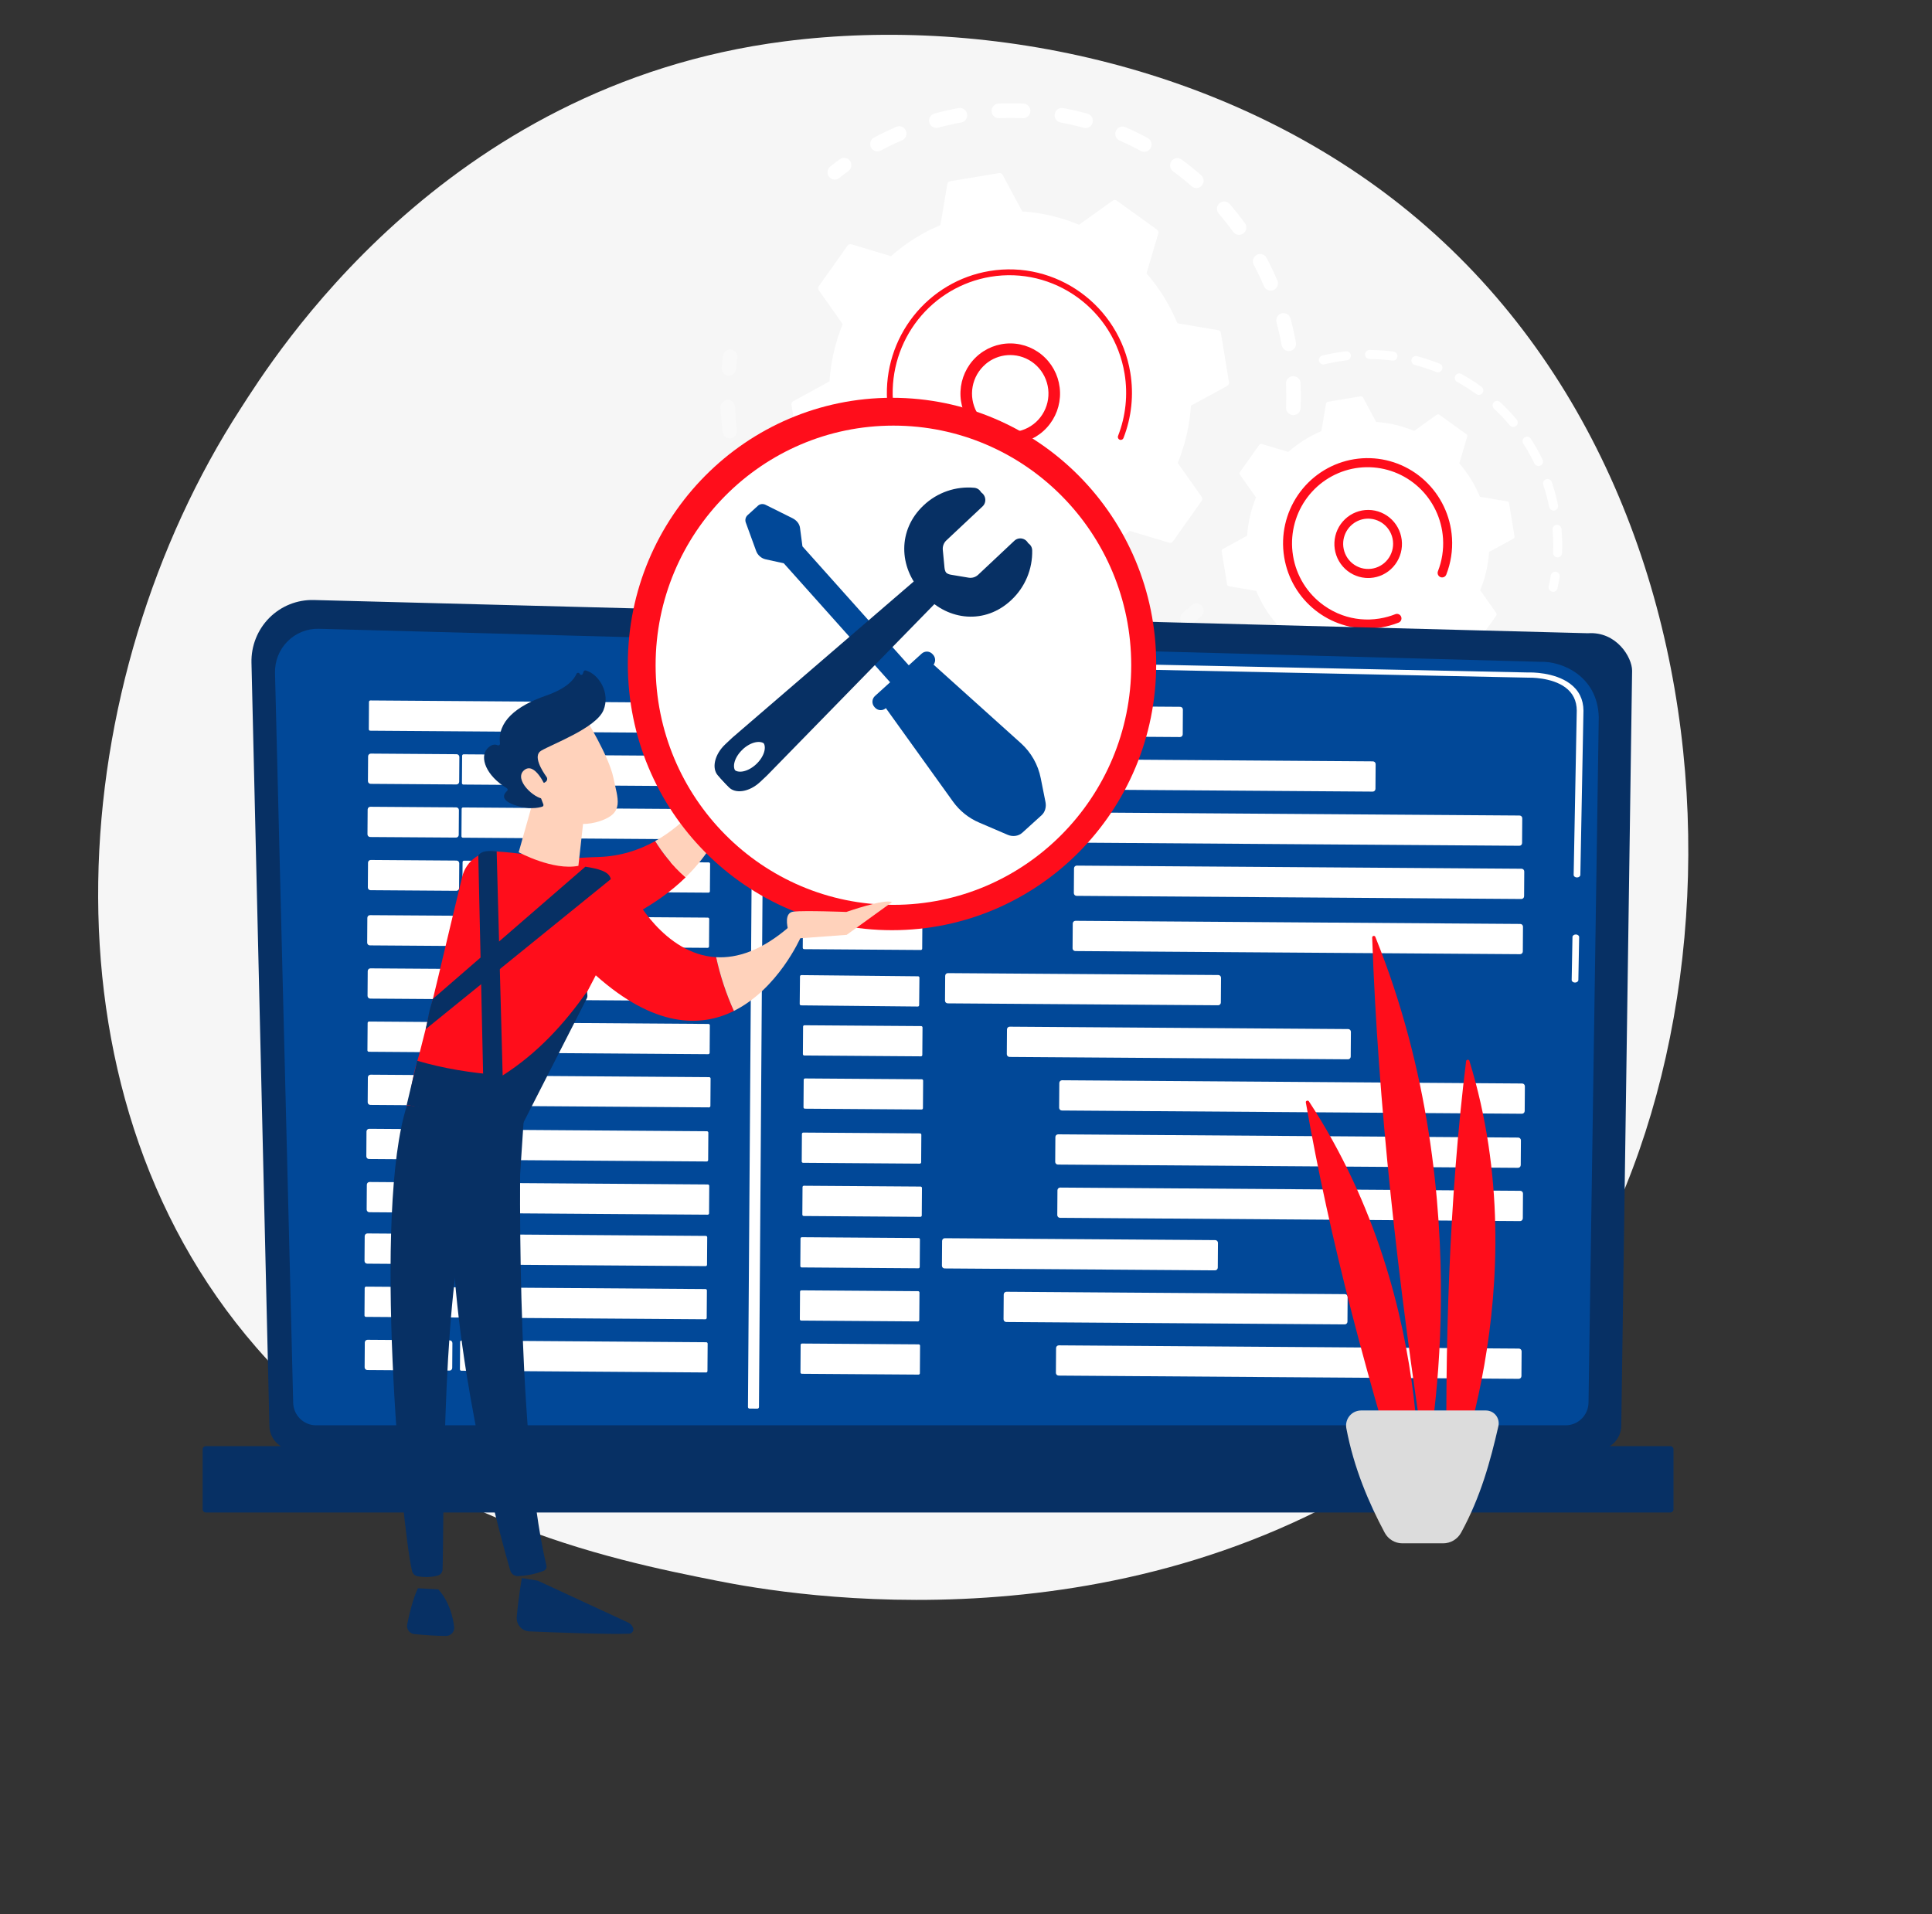 <svg width="111" height="110" viewBox="0 0 111 110" fill="none" xmlns="http://www.w3.org/2000/svg">
<rect x="0" y="0" width="111" height="110" fill="#333333" stroke="none"/>
<path d="M86.409 79.281C84.534 81.216 82.758 82.464 81.356 83.45C64.87 95.039 45.364 91.661 41.218 90.836C35.096 89.618 23.262 87.263 14.707 77.405C1.763 62.491 3.779 38.996 13.819 23.486C15.655 20.649 25.356 4.903 45.073 2.377C57.006 0.849 70.915 3.93 80.987 12.2C102.131 29.555 100.626 64.617 86.409 79.281Z" fill="#F6F6F6"/>
<path d="M25.575 84.021C25.619 84.027 25.664 84.022 25.706 84.007C25.743 83.995 25.776 83.975 25.805 83.949C25.834 83.924 25.857 83.892 25.874 83.858C25.891 83.823 25.901 83.785 25.903 83.746C25.906 83.708 25.901 83.669 25.888 83.632C18.806 62.839 18.79 39.723 18.79 39.492C18.792 39.453 18.785 39.413 18.771 39.377C18.757 39.34 18.736 39.306 18.708 39.277C18.681 39.249 18.648 39.226 18.612 39.211C18.576 39.196 18.537 39.188 18.498 39.188C18.459 39.188 18.42 39.196 18.384 39.211C18.347 39.226 18.315 39.249 18.287 39.277C18.26 39.306 18.239 39.34 18.225 39.377C18.21 39.413 18.204 39.453 18.205 39.492C18.205 39.724 18.222 62.939 25.334 83.826C25.352 83.878 25.384 83.924 25.427 83.958C25.47 83.993 25.521 84.014 25.575 84.021Z" fill="#073064"/>
<path d="M74.288 23.853C74.233 23.85 74.18 23.837 74.13 23.814C74.08 23.791 74.035 23.758 73.998 23.717C73.961 23.677 73.932 23.629 73.913 23.577C73.894 23.525 73.886 23.47 73.888 23.415C73.906 22.964 73.906 22.505 73.886 22.052C73.881 21.942 73.919 21.834 73.992 21.753C74.065 21.671 74.167 21.621 74.276 21.614H74.284C74.395 21.609 74.503 21.648 74.585 21.724C74.666 21.799 74.715 21.904 74.72 22.015C74.741 22.492 74.742 22.976 74.722 23.45C74.718 23.554 74.676 23.653 74.604 23.727C74.532 23.801 74.435 23.846 74.332 23.853C74.317 23.854 74.303 23.854 74.288 23.853ZM73.638 19.852C73.557 19.406 73.457 18.96 73.339 18.523C73.324 18.47 73.32 18.415 73.328 18.36C73.334 18.305 73.352 18.252 73.379 18.204C73.406 18.156 73.443 18.114 73.486 18.08C73.529 18.046 73.579 18.022 73.632 18.007C73.685 17.993 73.74 17.989 73.794 17.996C73.849 18.003 73.901 18.02 73.949 18.048C73.996 18.075 74.038 18.112 74.072 18.155C74.105 18.199 74.13 18.249 74.144 18.302C74.268 18.761 74.374 19.231 74.46 19.701C74.473 19.807 74.445 19.915 74.382 20.001C74.319 20.088 74.226 20.147 74.121 20.166C74.016 20.186 73.908 20.164 73.819 20.105C73.729 20.047 73.665 19.956 73.64 19.852H73.638ZM72.615 16.434C72.438 16.019 72.241 15.606 72.029 15.207C71.979 15.108 71.97 14.994 72.002 14.889C72.035 14.784 72.107 14.696 72.204 14.644C72.3 14.592 72.413 14.58 72.518 14.611C72.623 14.643 72.712 14.714 72.765 14.81C72.988 15.23 73.196 15.665 73.382 16.103C73.406 16.154 73.419 16.209 73.421 16.266C73.423 16.322 73.414 16.378 73.394 16.431C73.374 16.483 73.344 16.531 73.305 16.572C73.266 16.613 73.219 16.645 73.168 16.667C73.117 16.689 73.061 16.701 73.005 16.701C72.949 16.701 72.894 16.69 72.843 16.668C72.791 16.646 72.744 16.614 72.705 16.574C72.666 16.534 72.636 16.486 72.615 16.433V16.434ZM70.859 13.332C70.594 12.969 70.309 12.608 70.014 12.268C69.944 12.183 69.91 12.074 69.919 11.964C69.927 11.855 69.978 11.753 70.061 11.681C70.143 11.608 70.25 11.572 70.359 11.578C70.468 11.584 70.57 11.633 70.644 11.715C70.954 12.074 71.253 12.451 71.532 12.836C71.594 12.926 71.618 13.037 71.6 13.145C71.582 13.253 71.522 13.35 71.434 13.414C71.347 13.479 71.237 13.506 71.13 13.491C71.022 13.475 70.925 13.418 70.858 13.332L70.859 13.332ZM68.462 10.702C68.123 10.405 67.767 10.119 67.404 9.852C67.358 9.82 67.319 9.779 67.289 9.732C67.259 9.684 67.239 9.631 67.229 9.576C67.22 9.521 67.222 9.464 67.235 9.409C67.247 9.354 67.271 9.303 67.304 9.257C67.337 9.212 67.378 9.174 67.426 9.145C67.474 9.116 67.527 9.097 67.582 9.089C67.637 9.081 67.694 9.084 67.748 9.099C67.801 9.113 67.852 9.138 67.896 9.173C68.278 9.454 68.652 9.755 69.008 10.067C69.092 10.14 69.143 10.244 69.151 10.355C69.159 10.467 69.122 10.576 69.049 10.661C68.977 10.745 68.874 10.796 68.763 10.804C68.653 10.812 68.544 10.775 68.461 10.702H68.462ZM65.546 8.674C65.15 8.46 64.741 8.26 64.329 8.079C64.278 8.057 64.233 8.025 64.195 7.986C64.156 7.946 64.126 7.899 64.106 7.848C64.086 7.797 64.076 7.742 64.077 7.687C64.078 7.631 64.089 7.577 64.111 7.526C64.133 7.475 64.164 7.429 64.203 7.391C64.243 7.352 64.289 7.322 64.34 7.302C64.391 7.281 64.446 7.271 64.5 7.272C64.555 7.273 64.609 7.285 64.66 7.307C65.094 7.496 65.525 7.706 65.941 7.931C66.039 7.984 66.112 8.074 66.144 8.181C66.176 8.288 66.164 8.403 66.112 8.502C66.059 8.6 65.97 8.674 65.864 8.706C65.758 8.738 65.644 8.727 65.546 8.674ZM50.044 8.476C49.992 8.377 49.981 8.262 50.013 8.155C50.045 8.048 50.118 7.959 50.216 7.906C50.633 7.683 51.065 7.474 51.501 7.287C51.602 7.243 51.717 7.241 51.82 7.283C51.923 7.325 52.005 7.406 52.048 7.508C52.092 7.611 52.093 7.727 52.052 7.83C52.011 7.934 51.93 8.016 51.828 8.06C51.415 8.238 51.005 8.436 50.609 8.649C50.561 8.675 50.508 8.691 50.453 8.697C50.398 8.702 50.343 8.697 50.291 8.68C50.238 8.664 50.19 8.638 50.147 8.603C50.105 8.568 50.07 8.524 50.044 8.476ZM62.259 7.344C61.826 7.224 61.383 7.122 60.941 7.04C60.886 7.031 60.834 7.011 60.787 6.981C60.74 6.951 60.699 6.912 60.667 6.867C60.635 6.821 60.612 6.769 60.6 6.714C60.589 6.659 60.588 6.603 60.598 6.548C60.608 6.493 60.629 6.44 60.659 6.393C60.69 6.347 60.729 6.306 60.776 6.275C60.822 6.244 60.873 6.222 60.928 6.211C60.983 6.2 61.039 6.201 61.093 6.212C61.558 6.299 62.025 6.407 62.48 6.533C62.576 6.56 62.658 6.619 62.714 6.701C62.77 6.784 62.795 6.883 62.785 6.982C62.775 7.081 62.73 7.174 62.659 7.243C62.588 7.312 62.494 7.353 62.396 7.359C62.349 7.362 62.303 7.358 62.259 7.346V7.344ZM53.393 7.04C53.364 6.932 53.379 6.817 53.434 6.72C53.49 6.624 53.581 6.553 53.688 6.524C54.144 6.4 54.611 6.293 55.077 6.209C55.131 6.199 55.186 6.2 55.24 6.212C55.294 6.223 55.344 6.246 55.389 6.277C55.434 6.309 55.473 6.349 55.502 6.395C55.532 6.442 55.553 6.493 55.562 6.548C55.572 6.602 55.571 6.658 55.559 6.712C55.548 6.766 55.526 6.817 55.495 6.862C55.463 6.908 55.423 6.947 55.377 6.977C55.331 7.006 55.28 7.027 55.226 7.037C54.783 7.118 54.341 7.218 53.906 7.336C53.879 7.344 53.851 7.348 53.823 7.35C53.727 7.356 53.632 7.329 53.553 7.272C53.475 7.216 53.418 7.134 53.393 7.04ZM58.761 6.792C58.313 6.773 57.858 6.772 57.409 6.792C57.298 6.798 57.19 6.76 57.108 6.685C57.025 6.61 56.976 6.506 56.97 6.394C56.964 6.283 57.002 6.174 57.076 6.091C57.15 6.008 57.254 5.958 57.365 5.952H57.373C57.846 5.932 58.324 5.932 58.797 5.952C58.904 5.956 59.006 6.002 59.081 6.079C59.155 6.156 59.198 6.26 59.199 6.368C59.2 6.476 59.16 6.58 59.087 6.659C59.014 6.738 58.913 6.786 58.806 6.792C58.79 6.793 58.775 6.793 58.76 6.792H58.761Z" fill="white"/>
<path d="M47.988 10.319C48.073 10.314 48.154 10.282 48.22 10.229C48.389 10.094 48.563 9.96 48.738 9.832C48.783 9.8 48.821 9.759 48.85 9.712C48.88 9.665 48.899 9.612 48.908 9.557C48.917 9.502 48.915 9.446 48.902 9.392C48.889 9.338 48.866 9.287 48.833 9.242C48.801 9.197 48.76 9.159 48.712 9.13C48.665 9.101 48.613 9.082 48.558 9.074C48.504 9.066 48.448 9.068 48.395 9.082C48.341 9.095 48.291 9.119 48.246 9.153C48.062 9.288 47.879 9.429 47.702 9.57C47.632 9.626 47.582 9.703 47.559 9.789C47.535 9.876 47.54 9.967 47.572 10.051C47.604 10.135 47.661 10.206 47.736 10.254C47.811 10.303 47.899 10.326 47.988 10.32L47.988 10.319Z" fill="white"/>
<g opacity="0.3">
<path d="M41.901 21.584C42.001 21.578 42.094 21.536 42.165 21.466C42.236 21.397 42.281 21.304 42.29 21.204C42.311 20.988 42.336 20.769 42.366 20.553C42.379 20.443 42.349 20.333 42.282 20.245C42.215 20.157 42.117 20.1 42.008 20.085C41.899 20.07 41.789 20.098 41.701 20.165C41.613 20.231 41.555 20.329 41.538 20.438C41.507 20.666 41.48 20.897 41.459 21.124C41.449 21.235 41.482 21.346 41.553 21.432C41.623 21.518 41.725 21.572 41.835 21.583C41.857 21.585 41.879 21.585 41.901 21.584Z" fill="white"/>
<path d="M58.277 39.544C58.168 39.543 58.064 39.499 57.987 39.422C57.91 39.344 57.865 39.239 57.864 39.13C57.862 39.02 57.904 38.913 57.978 38.834C58.054 38.754 58.157 38.707 58.266 38.703C58.705 38.697 59.151 38.67 59.594 38.628C59.705 38.617 59.815 38.651 59.9 38.721C59.986 38.792 60.04 38.895 60.051 39.006C60.062 39.117 60.028 39.228 59.958 39.314C59.887 39.4 59.786 39.455 59.675 39.465C59.483 39.484 59.291 39.5 59.099 39.512C58.826 39.53 58.549 39.54 58.277 39.544ZM61.417 38.777C61.392 38.668 61.41 38.554 61.468 38.459C61.526 38.364 61.619 38.296 61.727 38.27C62.158 38.167 62.589 38.045 63.008 37.907C63.06 37.89 63.115 37.883 63.17 37.887C63.225 37.892 63.278 37.907 63.327 37.931C63.376 37.956 63.419 37.991 63.455 38.033C63.491 38.075 63.518 38.123 63.535 38.176C63.552 38.228 63.559 38.284 63.554 38.339C63.55 38.394 63.535 38.448 63.511 38.497C63.486 38.546 63.452 38.59 63.41 38.626C63.369 38.662 63.32 38.689 63.268 38.707C62.827 38.852 62.373 38.981 61.919 39.089C61.897 39.095 61.873 39.098 61.849 39.1C61.751 39.106 61.654 39.077 61.575 39.018C61.496 38.958 61.441 38.873 61.418 38.777H61.417ZM56.006 39.42C55.545 39.363 55.08 39.285 54.624 39.189C54.57 39.178 54.519 39.156 54.474 39.124C54.429 39.093 54.39 39.053 54.36 39.007C54.33 38.961 54.31 38.909 54.3 38.855C54.29 38.8 54.29 38.745 54.301 38.691C54.313 38.636 54.334 38.585 54.365 38.54C54.397 38.494 54.436 38.455 54.482 38.425C54.528 38.395 54.579 38.374 54.633 38.364C54.687 38.354 54.742 38.354 54.796 38.366C55.229 38.458 55.67 38.531 56.107 38.586C56.163 38.591 56.217 38.608 56.266 38.635C56.315 38.661 56.358 38.698 56.393 38.742C56.428 38.785 56.453 38.836 56.469 38.89C56.484 38.944 56.488 39 56.481 39.056C56.474 39.112 56.457 39.166 56.429 39.214C56.401 39.263 56.364 39.306 56.319 39.34C56.275 39.374 56.224 39.398 56.17 39.412C56.116 39.426 56.06 39.429 56.005 39.421L56.006 39.42ZM64.819 37.651C64.771 37.55 64.764 37.435 64.8 37.33C64.836 37.225 64.912 37.138 65.011 37.089C65.408 36.894 65.802 36.679 66.181 36.45C66.276 36.393 66.389 36.376 66.497 36.404C66.604 36.431 66.697 36.5 66.753 36.596C66.81 36.691 66.827 36.806 66.8 36.914C66.773 37.022 66.704 37.115 66.609 37.173C66.21 37.413 65.796 37.639 65.377 37.845C65.278 37.894 65.163 37.901 65.059 37.865C64.954 37.828 64.868 37.752 64.82 37.652L64.819 37.651ZM52.437 38.564C52 38.406 51.564 38.227 51.14 38.032C51.039 37.985 50.961 37.9 50.922 37.796C50.884 37.691 50.888 37.576 50.934 37.474C50.98 37.373 51.064 37.294 51.168 37.255C51.272 37.216 51.386 37.22 51.487 37.267C51.889 37.452 52.304 37.622 52.719 37.772C52.809 37.805 52.886 37.868 52.935 37.951C52.985 38.034 53.004 38.131 52.991 38.227C52.977 38.323 52.932 38.411 52.861 38.477C52.791 38.542 52.7 38.582 52.604 38.588C52.547 38.592 52.491 38.583 52.438 38.564H52.437ZM49.141 36.939C48.748 36.688 48.361 36.418 47.99 36.135C47.947 36.102 47.91 36.06 47.882 36.012C47.854 35.965 47.836 35.912 47.829 35.857C47.821 35.802 47.825 35.747 47.838 35.693C47.852 35.64 47.876 35.59 47.91 35.546C47.943 35.502 47.984 35.465 48.031 35.437C48.079 35.409 48.131 35.39 48.185 35.383C48.24 35.375 48.295 35.379 48.348 35.393C48.401 35.407 48.451 35.431 48.494 35.464C48.846 35.733 49.216 35.99 49.588 36.229C49.634 36.258 49.674 36.297 49.706 36.342C49.737 36.387 49.76 36.438 49.772 36.492C49.784 36.546 49.785 36.602 49.776 36.656C49.766 36.711 49.746 36.763 49.717 36.809C49.688 36.856 49.649 36.896 49.605 36.928C49.56 36.96 49.509 36.983 49.456 36.995C49.402 37.007 49.347 37.008 49.293 36.998C49.239 36.989 49.187 36.969 49.141 36.939ZM46.274 34.63C45.944 34.299 45.625 33.949 45.324 33.592C45.255 33.507 45.223 33.398 45.233 33.288C45.244 33.179 45.296 33.078 45.379 33.007C45.462 32.936 45.569 32.901 45.678 32.908C45.787 32.916 45.888 32.966 45.961 33.048C46.246 33.388 46.551 33.719 46.863 34.034C46.935 34.114 46.975 34.219 46.972 34.328C46.97 34.436 46.926 34.539 46.85 34.616C46.774 34.693 46.672 34.737 46.564 34.739C46.456 34.742 46.352 34.702 46.273 34.629L46.274 34.63ZM43.976 31.745C43.726 31.349 43.49 30.938 43.275 30.523C43.224 30.424 43.214 30.308 43.247 30.202C43.28 30.096 43.354 30.007 43.452 29.955C43.55 29.903 43.664 29.893 43.77 29.927C43.876 29.96 43.964 30.034 44.015 30.133C44.22 30.527 44.444 30.918 44.681 31.294C44.712 31.341 44.733 31.393 44.744 31.448C44.754 31.503 44.754 31.56 44.742 31.615C44.731 31.67 44.709 31.722 44.677 31.768C44.645 31.814 44.605 31.854 44.558 31.884C44.511 31.914 44.458 31.934 44.403 31.943C44.348 31.953 44.292 31.951 44.238 31.938C44.184 31.925 44.133 31.901 44.087 31.868C44.042 31.835 44.005 31.793 43.976 31.745V31.745ZM42.362 28.42C42.206 27.979 42.067 27.526 41.946 27.073C41.92 26.966 41.937 26.853 41.993 26.758C42.049 26.664 42.139 26.595 42.245 26.567C42.35 26.538 42.463 26.553 42.558 26.607C42.653 26.661 42.723 26.751 42.753 26.857C42.866 27.286 42.999 27.718 43.147 28.136C43.165 28.188 43.173 28.244 43.171 28.299C43.168 28.354 43.154 28.408 43.131 28.458C43.108 28.508 43.075 28.553 43.034 28.59C42.993 28.627 42.946 28.656 42.894 28.674C42.842 28.693 42.788 28.701 42.733 28.699C42.678 28.696 42.624 28.682 42.575 28.659C42.525 28.635 42.48 28.602 42.444 28.561C42.407 28.52 42.378 28.472 42.36 28.42H42.362ZM41.513 24.823C41.471 24.48 41.438 24.133 41.416 23.789C41.409 23.664 41.402 23.541 41.397 23.416C41.394 23.361 41.402 23.306 41.421 23.253C41.439 23.201 41.468 23.154 41.505 23.113C41.543 23.072 41.588 23.039 41.638 23.016C41.688 22.993 41.742 22.98 41.797 22.979C41.852 22.977 41.906 22.985 41.958 23.004C42.009 23.023 42.056 23.052 42.097 23.09C42.137 23.127 42.17 23.172 42.193 23.222C42.216 23.272 42.229 23.326 42.231 23.382C42.236 23.499 42.242 23.617 42.249 23.736C42.27 24.062 42.301 24.393 42.341 24.718C42.348 24.773 42.344 24.829 42.33 24.882C42.315 24.935 42.29 24.985 42.257 25.029C42.223 25.073 42.181 25.109 42.134 25.136C42.086 25.164 42.033 25.181 41.979 25.188L41.953 25.19C41.847 25.197 41.743 25.162 41.661 25.094C41.58 25.026 41.527 24.929 41.514 24.823H41.513Z" fill="white"/>
<path d="M68.253 35.948C68.338 35.943 68.42 35.911 68.487 35.857C68.663 35.714 68.84 35.565 69.011 35.414C69.054 35.378 69.09 35.334 69.115 35.284C69.141 35.234 69.156 35.18 69.161 35.124C69.165 35.068 69.159 35.012 69.141 34.959C69.124 34.905 69.096 34.856 69.059 34.814C69.023 34.771 68.978 34.737 68.928 34.712C68.878 34.688 68.824 34.673 68.768 34.67C68.713 34.667 68.657 34.675 68.605 34.694C68.552 34.713 68.504 34.742 68.463 34.78C68.299 34.923 68.131 35.065 67.964 35.2C67.895 35.256 67.845 35.333 67.822 35.419C67.799 35.506 67.804 35.597 67.836 35.681C67.868 35.764 67.926 35.835 68 35.883C68.075 35.931 68.163 35.954 68.252 35.948H68.253Z" fill="white"/>
</g>
<path d="M69.041 28.78C69.065 28.746 69.077 28.706 69.077 28.665C69.077 28.625 69.065 28.585 69.041 28.551L67.664 26.6C68.093 25.553 68.35 24.442 68.424 23.311L70.511 22.172C70.546 22.152 70.575 22.121 70.592 22.085C70.61 22.048 70.616 22.007 70.609 21.966L70.145 19.134C70.138 19.094 70.12 19.057 70.091 19.028C70.062 18.999 70.025 18.98 69.985 18.973L67.645 18.574C67.213 17.527 66.614 16.559 65.872 15.707L66.549 13.414C66.561 13.374 66.559 13.332 66.546 13.294C66.533 13.255 66.508 13.221 66.476 13.197L64.159 11.527C64.126 11.503 64.086 11.491 64.046 11.491C64.005 11.491 63.965 11.503 63.932 11.527L61.996 12.913C60.957 12.481 59.854 12.222 58.732 12.148L57.602 10.044C57.582 10.009 57.552 9.98 57.516 9.962C57.479 9.945 57.438 9.939 57.398 9.945L54.588 10.415C54.548 10.422 54.511 10.441 54.482 10.47C54.453 10.499 54.434 10.536 54.428 10.576L54.031 12.934C52.994 13.37 52.033 13.973 51.188 14.719L48.912 14.037C48.873 14.026 48.832 14.027 48.793 14.04C48.755 14.053 48.721 14.078 48.698 14.112L47.04 16.446C47.017 16.479 47.004 16.519 47.004 16.56C47.004 16.601 47.017 16.641 47.04 16.674L48.417 18.625C47.988 19.673 47.732 20.784 47.658 21.915L45.571 23.054C45.535 23.074 45.507 23.104 45.489 23.141C45.472 23.177 45.466 23.219 45.472 23.259L45.938 26.091C45.945 26.131 45.964 26.169 45.993 26.198C46.021 26.227 46.058 26.246 46.098 26.253L48.438 26.652C48.871 27.698 49.469 28.666 50.211 29.518L49.535 31.812C49.523 31.852 49.524 31.893 49.537 31.932C49.55 31.971 49.575 32.005 49.608 32.028L51.924 33.699C51.958 33.722 51.997 33.735 52.038 33.735C52.078 33.735 52.118 33.722 52.151 33.699L54.087 32.311C55.127 32.743 56.229 33.002 57.351 33.077L58.482 35.18C58.501 35.215 58.532 35.244 58.568 35.262C58.604 35.279 58.645 35.285 58.685 35.279L61.495 34.809C61.535 34.802 61.572 34.783 61.601 34.754C61.63 34.725 61.649 34.688 61.656 34.648L62.052 32.29C63.09 31.854 64.051 31.251 64.896 30.503L67.173 31.185C67.212 31.197 67.253 31.196 67.291 31.182C67.33 31.169 67.363 31.144 67.387 31.111L69.041 28.78Z" fill="white"/>
<path d="M57.803 25.49C57.065 25.427 56.379 25.079 55.891 24.518C55.403 23.957 55.149 23.227 55.184 22.481C55.219 21.736 55.539 21.033 56.077 20.52C56.616 20.008 57.33 19.726 58.071 19.733C58.812 19.741 59.52 20.037 60.048 20.561C60.577 21.084 60.883 21.793 60.902 22.54C60.922 23.286 60.654 24.01 60.154 24.561C59.655 25.113 58.963 25.447 58.223 25.494C58.083 25.503 57.943 25.501 57.803 25.49ZM56.623 20.926C56.235 21.257 55.973 21.713 55.881 22.216C55.789 22.72 55.874 23.24 56.12 23.688C56.367 24.136 56.76 24.484 57.232 24.673C57.705 24.862 58.227 24.88 58.711 24.723C59.195 24.567 59.611 24.247 59.886 23.817C60.162 23.387 60.282 22.873 60.224 22.364C60.166 21.856 59.935 21.383 59.571 21.026C59.206 20.67 58.73 20.452 58.223 20.409C58.115 20.4 58.006 20.399 57.898 20.406C57.428 20.436 56.98 20.617 56.622 20.924L56.623 20.926Z" fill="#FF0D1B"/>
<path d="M58.427 29.656C58.667 29.64 58.907 29.613 59.146 29.573C59.221 29.56 59.297 29.546 59.371 29.531C59.741 29.457 60.103 29.354 60.456 29.221L60.471 29.216L60.511 29.201L60.59 29.17C60.632 29.153 60.665 29.121 60.682 29.08C60.7 29.039 60.7 28.993 60.684 28.951C60.668 28.91 60.636 28.877 60.595 28.859C60.555 28.841 60.509 28.84 60.468 28.857C59.192 29.365 57.792 29.467 56.456 29.149C55.121 28.832 53.915 28.11 52.999 27.08C52.147 26.126 51.584 24.945 51.378 23.677C51.34 23.449 51.313 23.218 51.299 22.986C51.198 21.317 51.714 19.67 52.748 18.362C53.782 17.055 55.26 16.18 56.897 15.906C60.547 15.296 64.005 17.791 64.61 21.468C64.809 22.673 64.679 23.91 64.236 25.048C64.227 25.071 64.223 25.096 64.225 25.12C64.227 25.158 64.242 25.195 64.268 25.223C64.294 25.251 64.328 25.27 64.365 25.276C64.403 25.281 64.441 25.274 64.474 25.255C64.507 25.236 64.533 25.207 64.547 25.171C65.013 23.977 65.149 22.678 64.94 21.413C64.305 17.553 60.671 14.934 56.843 15.574C55.124 15.861 53.573 16.78 52.487 18.153C51.402 19.526 50.86 21.255 50.966 23.007C50.982 23.25 51.009 23.492 51.049 23.732C51.334 25.464 52.246 27.029 53.609 28.122C54.972 29.216 56.688 29.762 58.427 29.654L58.427 29.656Z" fill="#FF0D1B"/>
<path d="M89.247 34.007C89.302 34.004 89.355 33.982 89.398 33.946C89.44 33.909 89.47 33.86 89.482 33.805C89.53 33.59 89.573 33.37 89.608 33.153C89.613 33.119 89.612 33.084 89.604 33.051C89.597 33.018 89.582 32.987 89.563 32.959C89.543 32.931 89.518 32.908 89.489 32.89C89.46 32.872 89.428 32.86 89.395 32.854C89.362 32.849 89.327 32.85 89.294 32.858C89.261 32.865 89.23 32.88 89.203 32.9C89.175 32.92 89.152 32.945 89.134 32.974C89.116 33.003 89.104 33.035 89.099 33.069C89.066 33.276 89.025 33.485 88.979 33.691C88.964 33.758 88.976 33.828 89.012 33.887C89.049 33.945 89.107 33.986 89.173 34.002C89.198 34.007 89.222 34.009 89.247 34.007Z" fill="white"/>
<path d="M89.478 32.026C89.409 32.023 89.345 31.993 89.299 31.943C89.252 31.892 89.227 31.825 89.23 31.756C89.244 31.393 89.239 31.029 89.216 30.666C89.212 30.59 89.206 30.513 89.199 30.437C89.194 30.368 89.215 30.3 89.259 30.247C89.303 30.195 89.366 30.162 89.434 30.156C89.502 30.152 89.569 30.175 89.621 30.219C89.672 30.263 89.706 30.325 89.713 30.393C89.72 30.473 89.726 30.553 89.731 30.633C89.755 31.014 89.76 31.395 89.745 31.776C89.743 31.84 89.717 31.901 89.672 31.947C89.628 31.993 89.568 32.021 89.504 32.026C89.496 32.026 89.487 32.026 89.478 32.026ZM89.01 29.131C88.92 28.7 88.805 28.275 88.663 27.858C88.644 27.794 88.65 27.724 88.68 27.664C88.711 27.604 88.763 27.558 88.827 27.536C88.89 27.514 88.96 27.518 89.02 27.547C89.081 27.576 89.128 27.627 89.152 27.691C89.299 28.127 89.421 28.573 89.514 29.024C89.528 29.092 89.515 29.162 89.478 29.22C89.44 29.278 89.382 29.318 89.315 29.332C89.303 29.335 89.29 29.336 89.278 29.337C89.216 29.341 89.155 29.322 89.106 29.284C89.057 29.247 89.022 29.192 89.01 29.131ZM88.163 26.639C87.972 26.243 87.756 25.86 87.518 25.491C87.48 25.433 87.467 25.363 87.481 25.296C87.495 25.228 87.535 25.169 87.593 25.131C87.65 25.094 87.72 25.081 87.787 25.095C87.853 25.109 87.912 25.149 87.949 25.207C88.2 25.594 88.426 25.996 88.627 26.411C88.655 26.472 88.658 26.543 88.635 26.606C88.612 26.67 88.566 26.722 88.505 26.752C88.445 26.782 88.375 26.786 88.312 26.765C88.248 26.744 88.195 26.699 88.163 26.639ZM86.736 24.433C86.454 24.096 86.152 23.778 85.831 23.479C85.783 23.432 85.756 23.367 85.754 23.3C85.752 23.233 85.777 23.167 85.823 23.117C85.868 23.068 85.931 23.038 85.998 23.034C86.064 23.03 86.13 23.053 86.181 23.097C86.517 23.41 86.834 23.744 87.129 24.097C87.153 24.123 87.171 24.153 87.183 24.186C87.195 24.219 87.2 24.254 87.198 24.289C87.196 24.324 87.187 24.359 87.171 24.39C87.156 24.422 87.134 24.45 87.107 24.472C87.081 24.495 87.05 24.512 87.016 24.522C86.983 24.533 86.948 24.536 86.913 24.532C86.879 24.529 86.845 24.518 86.814 24.501C86.784 24.484 86.757 24.46 86.736 24.433H86.736ZM84.817 22.644C84.462 22.387 84.092 22.152 83.709 21.941C83.651 21.907 83.608 21.851 83.59 21.786C83.572 21.721 83.58 21.651 83.612 21.591C83.644 21.532 83.699 21.487 83.763 21.467C83.827 21.448 83.897 21.454 83.957 21.485C84.358 21.707 84.746 21.953 85.118 22.222C85.171 22.263 85.207 22.323 85.217 22.39C85.227 22.458 85.211 22.526 85.171 22.581C85.132 22.636 85.073 22.674 85.007 22.686C84.941 22.697 84.872 22.682 84.817 22.644ZM82.525 21.38C82.119 21.217 81.704 21.081 81.282 20.97C81.249 20.962 81.218 20.946 81.191 20.926C81.164 20.905 81.141 20.879 81.124 20.85C81.107 20.82 81.096 20.788 81.091 20.754C81.087 20.72 81.089 20.686 81.097 20.653C81.106 20.619 81.121 20.588 81.142 20.561C81.162 20.534 81.188 20.511 81.217 20.494C81.246 20.477 81.279 20.466 81.312 20.461C81.346 20.456 81.38 20.458 81.413 20.467C81.856 20.583 82.291 20.726 82.717 20.896C82.778 20.924 82.827 20.973 82.853 21.036C82.878 21.098 82.879 21.168 82.854 21.231C82.829 21.294 82.781 21.344 82.72 21.372C82.659 21.4 82.589 21.402 82.526 21.38H82.525ZM79.997 20.719C79.564 20.662 79.127 20.632 78.691 20.629C78.656 20.63 78.622 20.624 78.589 20.611C78.557 20.599 78.528 20.58 78.503 20.555C78.478 20.531 78.459 20.502 78.445 20.47C78.432 20.437 78.425 20.403 78.425 20.368C78.425 20.333 78.433 20.298 78.446 20.266C78.46 20.234 78.48 20.205 78.505 20.181C78.53 20.157 78.56 20.138 78.592 20.126C78.625 20.114 78.659 20.108 78.694 20.11C79.152 20.113 79.609 20.144 80.063 20.203C80.127 20.212 80.184 20.244 80.226 20.293C80.267 20.342 80.289 20.405 80.287 20.47C80.284 20.534 80.259 20.595 80.215 20.642C80.17 20.688 80.11 20.716 80.047 20.721C80.03 20.721 80.013 20.721 79.997 20.718V20.719ZM75.783 20.745C75.775 20.712 75.773 20.678 75.778 20.644C75.784 20.61 75.795 20.578 75.813 20.549C75.831 20.52 75.854 20.494 75.881 20.474C75.908 20.454 75.939 20.439 75.972 20.431C76.359 20.337 76.75 20.262 77.144 20.21C77.204 20.201 77.264 20.194 77.324 20.187C77.357 20.182 77.392 20.185 77.424 20.194C77.457 20.203 77.487 20.219 77.514 20.24C77.541 20.262 77.563 20.288 77.579 20.318C77.596 20.348 77.606 20.381 77.609 20.415C77.617 20.484 77.598 20.552 77.555 20.606C77.513 20.66 77.451 20.695 77.383 20.703C77.327 20.71 77.27 20.717 77.213 20.725C76.837 20.775 76.463 20.846 76.094 20.936C76.079 20.94 76.064 20.942 76.049 20.943C75.989 20.947 75.93 20.929 75.881 20.892C75.832 20.856 75.798 20.804 75.784 20.745L75.783 20.745Z" fill="white"/>
<g opacity="0.3">
<path d="M79.167 42.543C78.717 42.565 78.266 42.561 77.817 42.529C77.783 42.526 77.75 42.517 77.72 42.502C77.689 42.487 77.662 42.466 77.64 42.44C77.618 42.414 77.601 42.384 77.591 42.352C77.58 42.319 77.576 42.285 77.578 42.251C77.58 42.217 77.589 42.184 77.604 42.153C77.62 42.123 77.641 42.096 77.666 42.073C77.692 42.051 77.721 42.034 77.753 42.023C77.786 42.012 77.82 42.008 77.853 42.01C78.282 42.041 78.712 42.045 79.141 42.023C79.208 42.021 79.274 42.045 79.323 42.091C79.373 42.137 79.403 42.2 79.407 42.268C79.411 42.336 79.388 42.403 79.344 42.454C79.3 42.505 79.237 42.537 79.17 42.542L79.167 42.543ZM80.211 42.179C80.206 42.146 80.206 42.111 80.214 42.078C80.221 42.045 80.235 42.013 80.255 41.985C80.274 41.957 80.299 41.934 80.328 41.916C80.356 41.897 80.388 41.885 80.421 41.879C80.845 41.805 81.264 41.706 81.676 41.582C81.741 41.562 81.812 41.57 81.872 41.602C81.932 41.635 81.977 41.691 81.996 41.757C82.016 41.823 82.009 41.894 81.976 41.954C81.944 42.015 81.889 42.06 81.824 42.08C81.392 42.21 80.953 42.314 80.509 42.391C80.476 42.397 80.442 42.396 80.408 42.388C80.375 42.381 80.344 42.367 80.317 42.347C80.289 42.327 80.265 42.302 80.247 42.273C80.229 42.244 80.217 42.212 80.211 42.179V42.179ZM76.478 42.349C76.036 42.262 75.599 42.148 75.171 42.008C75.139 41.998 75.109 41.981 75.083 41.958C75.057 41.936 75.036 41.909 75.02 41.879C75.005 41.848 74.996 41.815 74.993 41.781C74.99 41.747 74.994 41.712 75.005 41.68C75.015 41.647 75.032 41.617 75.054 41.591C75.076 41.565 75.103 41.544 75.133 41.528C75.164 41.513 75.197 41.503 75.23 41.501C75.264 41.498 75.298 41.502 75.331 41.513C75.739 41.647 76.155 41.755 76.576 41.839C76.638 41.851 76.692 41.886 76.731 41.935C76.769 41.986 76.787 42.048 76.783 42.111C76.779 42.173 76.753 42.233 76.709 42.277C76.665 42.322 76.606 42.349 76.543 42.353C76.522 42.355 76.5 42.354 76.478 42.35V42.349ZM82.752 41.48C82.725 41.417 82.723 41.345 82.748 41.281C82.772 41.217 82.821 41.165 82.883 41.137C83.277 40.963 83.66 40.765 84.031 40.544C84.089 40.514 84.157 40.507 84.221 40.525C84.284 40.543 84.338 40.585 84.372 40.643C84.406 40.7 84.416 40.768 84.402 40.833C84.387 40.898 84.348 40.955 84.293 40.992C83.905 41.223 83.504 41.431 83.091 41.613C83.064 41.626 83.034 41.633 83.004 41.634C82.951 41.638 82.899 41.624 82.854 41.597C82.809 41.569 82.773 41.528 82.752 41.48ZM73.916 41.509C73.508 41.317 73.112 41.101 72.729 40.861C72.673 40.823 72.633 40.765 72.619 40.699C72.604 40.633 72.616 40.563 72.652 40.506C72.688 40.448 72.744 40.407 72.81 40.391C72.875 40.375 72.944 40.385 73.002 40.42C73.367 40.649 73.745 40.855 74.134 41.038C74.186 41.062 74.229 41.104 74.255 41.155C74.281 41.207 74.29 41.266 74.279 41.322C74.269 41.379 74.239 41.431 74.196 41.469C74.153 41.508 74.098 41.53 74.041 41.534C73.998 41.536 73.954 41.527 73.915 41.508L73.916 41.509ZM71.629 40.073C71.278 39.788 70.944 39.482 70.63 39.157C70.582 39.107 70.556 39.041 70.557 38.972C70.558 38.903 70.586 38.837 70.635 38.789C70.684 38.74 70.75 38.714 70.818 38.715C70.887 38.716 70.952 38.744 71 38.793C71.299 39.103 71.617 39.395 71.951 39.667C71.978 39.688 72.001 39.714 72.019 39.744C72.036 39.774 72.047 39.808 72.051 39.842C72.056 39.877 72.053 39.912 72.044 39.946C72.034 39.979 72.018 40.01 71.996 40.038C71.975 40.065 71.948 40.087 71.917 40.104C71.887 40.12 71.853 40.13 71.819 40.133C71.784 40.136 71.75 40.133 71.717 40.122C71.684 40.111 71.653 40.094 71.627 40.071L71.629 40.073ZM69.749 38.126C69.475 37.764 69.224 37.386 68.997 36.994C68.965 36.935 68.957 36.866 68.975 36.801C68.993 36.736 69.036 36.68 69.094 36.646C69.151 36.612 69.22 36.602 69.285 36.618C69.35 36.634 69.406 36.675 69.442 36.732C69.659 37.106 69.898 37.466 70.159 37.811C70.2 37.865 70.218 37.934 70.209 38.003C70.2 38.071 70.164 38.132 70.11 38.174C70.07 38.205 70.021 38.224 69.97 38.227C69.928 38.23 69.885 38.222 69.847 38.204C69.808 38.186 69.774 38.159 69.749 38.125V38.126Z" fill="white"/>
<path d="M85.28 40.272C85.331 40.269 85.381 40.25 85.421 40.218C85.596 40.083 85.767 39.941 85.931 39.797C85.982 39.752 86.014 39.688 86.019 39.619C86.023 39.55 86.001 39.482 85.956 39.43C85.933 39.405 85.906 39.384 85.876 39.368C85.846 39.353 85.812 39.344 85.779 39.342C85.711 39.337 85.643 39.36 85.592 39.405C85.436 39.542 85.272 39.678 85.106 39.807C85.062 39.842 85.031 39.889 85.016 39.942C85.001 39.996 85.003 40.053 85.022 40.105C85.042 40.157 85.078 40.201 85.124 40.231C85.17 40.261 85.225 40.276 85.28 40.272Z" fill="white"/>
</g>
<path d="M85.964 35.374C85.979 35.352 85.988 35.325 85.988 35.298C85.988 35.27 85.979 35.244 85.964 35.221L85.043 33.916C85.331 33.215 85.502 32.471 85.552 31.715L86.948 30.952C86.972 30.939 86.991 30.919 87.003 30.894C87.014 30.869 87.018 30.842 87.014 30.815L86.702 28.92C86.697 28.893 86.684 28.868 86.665 28.849C86.646 28.829 86.622 28.817 86.595 28.812L85.029 28.545C84.739 27.845 84.339 27.198 83.843 26.628L84.295 25.094C84.303 25.067 84.302 25.039 84.294 25.013C84.285 24.987 84.268 24.965 84.246 24.949L82.696 23.831C82.674 23.815 82.648 23.807 82.621 23.807C82.593 23.807 82.567 23.815 82.545 23.831L81.249 24.759C80.553 24.469 79.816 24.296 79.065 24.246L78.308 22.839C78.295 22.815 78.275 22.796 78.251 22.784C78.227 22.773 78.199 22.769 78.172 22.773L76.292 23.087C76.265 23.092 76.24 23.105 76.221 23.124C76.202 23.143 76.189 23.168 76.184 23.195L75.919 24.773C75.225 25.065 74.582 25.468 74.016 25.968L72.493 25.512C72.467 25.504 72.439 25.505 72.413 25.514C72.388 25.523 72.365 25.54 72.349 25.562L71.24 27.124C71.225 27.146 71.216 27.173 71.216 27.2C71.216 27.228 71.225 27.254 71.24 27.277L72.161 28.582C71.874 29.283 71.702 30.026 71.652 30.783L70.256 31.545C70.232 31.559 70.213 31.579 70.201 31.604C70.19 31.628 70.186 31.656 70.19 31.683L70.502 33.578C70.507 33.605 70.519 33.63 70.538 33.649C70.558 33.668 70.582 33.681 70.609 33.686L72.175 33.953C72.464 34.653 72.865 35.301 73.361 35.871L72.908 37.406C72.901 37.432 72.901 37.46 72.91 37.486C72.919 37.512 72.936 37.535 72.958 37.551L74.508 38.668C74.53 38.684 74.556 38.693 74.584 38.693C74.611 38.693 74.637 38.684 74.659 38.668L75.955 37.741C76.65 38.03 77.388 38.203 78.139 38.253L78.895 39.66C78.909 39.684 78.929 39.703 78.953 39.715C78.978 39.727 79.005 39.731 79.032 39.726L80.912 39.412C80.939 39.407 80.963 39.395 80.983 39.375C81.002 39.356 81.015 39.331 81.019 39.304L81.285 37.726C81.979 37.435 82.622 37.031 83.188 36.531L84.711 36.987C84.737 36.995 84.765 36.994 84.79 36.985C84.816 36.976 84.838 36.96 84.854 36.937L85.964 35.374Z" fill="white"/>
<path d="M78.442 33.206C77.942 33.163 77.477 32.927 77.146 32.546C76.815 32.165 76.643 31.67 76.667 31.164C76.691 30.658 76.909 30.181 77.274 29.834C77.639 29.486 78.124 29.295 78.626 29.3C79.129 29.306 79.609 29.507 79.968 29.862C80.326 30.217 80.534 30.698 80.547 31.204C80.561 31.71 80.379 32.202 80.041 32.575C79.702 32.95 79.233 33.177 78.731 33.209C78.635 33.215 78.538 33.214 78.442 33.206ZM77.174 31.128C77.158 31.317 77.18 31.507 77.237 31.688C77.294 31.869 77.387 32.037 77.508 32.182C77.63 32.327 77.779 32.446 77.947 32.533C78.114 32.62 78.297 32.673 78.485 32.688C78.864 32.72 79.24 32.599 79.531 32.351C79.821 32.103 80.002 31.749 80.034 31.367C80.065 30.985 79.945 30.606 79.699 30.313C79.453 30.021 79.102 29.838 78.723 29.807C78.653 29.801 78.582 29.8 78.512 29.804C78.169 29.827 77.845 29.973 77.599 30.216C77.354 30.459 77.203 30.782 77.174 31.128Z" fill="#FF0D1B"/>
<path d="M78.876 36.106C79.039 36.096 79.203 36.077 79.368 36.05C79.694 35.995 80.014 35.908 80.323 35.788L80.364 35.772C80.426 35.745 80.474 35.695 80.5 35.633C80.525 35.57 80.526 35.501 80.501 35.438C80.477 35.375 80.429 35.325 80.368 35.297C80.307 35.269 80.238 35.266 80.175 35.288C79.888 35.403 79.589 35.486 79.284 35.537L79.234 35.545C78.522 35.658 77.794 35.589 77.117 35.345C76.748 35.212 76.399 35.029 76.079 34.802L76.071 34.797L76.047 34.779C75.582 34.446 75.188 34.023 74.886 33.536C74.585 33.048 74.382 32.505 74.29 31.938C74.266 31.79 74.249 31.64 74.239 31.491C74.171 30.371 74.532 29.268 75.247 28.408C75.963 27.549 76.978 27 78.084 26.873C79.19 26.747 80.302 27.054 81.19 27.73C82.078 28.406 82.675 29.4 82.857 30.506C82.881 30.652 82.897 30.8 82.907 30.948C82.947 31.587 82.847 32.228 82.614 32.824C82.6 32.859 82.594 32.898 82.597 32.936C82.601 32.995 82.624 33.05 82.664 33.094C82.703 33.138 82.756 33.167 82.814 33.176C82.872 33.185 82.931 33.174 82.982 33.145C83.033 33.115 83.073 33.069 83.094 33.014C83.355 32.347 83.467 31.631 83.422 30.915C83.411 30.75 83.393 30.585 83.366 30.42C83.162 29.182 82.495 28.07 81.501 27.313C80.508 26.557 79.264 26.214 78.026 26.355C76.789 26.496 75.653 27.111 74.852 28.072C74.052 29.034 73.648 30.268 73.725 31.521C73.736 31.688 73.754 31.855 73.782 32.021C74.192 34.519 76.421 36.263 78.876 36.106Z" fill="#FF0D1B"/>
<path d="M15.477 81.914C15.478 82.283 15.624 82.638 15.884 82.899C16.143 83.16 16.495 83.307 16.862 83.308H91.762C92.129 83.307 92.48 83.16 92.74 82.899C92.999 82.638 93.146 82.283 93.147 81.914L93.77 38.538C93.77 37.771 92.873 36.273 91.23 36.386L18.03 34.477C17.557 34.465 17.087 34.549 16.647 34.725C16.208 34.901 15.808 35.166 15.473 35.502C15.139 35.839 14.875 36.24 14.699 36.682C14.522 37.124 14.437 37.598 14.448 38.075L15.477 81.914Z" fill="#073064"/>
<path d="M16.844 80.576C16.844 80.926 16.983 81.262 17.229 81.509C17.474 81.757 17.807 81.897 18.155 81.897H89.955C90.302 81.897 90.635 81.757 90.881 81.509C91.127 81.262 91.265 80.926 91.266 80.576L91.854 41.199C91.785 38.829 89.723 37.977 88.474 38.027L18.317 36.13C17.985 36.121 17.654 36.181 17.346 36.305C17.037 36.429 16.756 36.615 16.521 36.851C16.285 37.088 16.1 37.37 15.976 37.681C15.852 37.992 15.793 38.325 15.8 38.66L16.844 80.576Z" fill="#014898"/>
<path d="M90.49 56.458H90.487C90.381 56.458 90.296 56.389 90.298 56.306L90.344 53.842C90.344 53.76 90.432 53.695 90.536 53.695H90.539C90.645 53.695 90.73 53.764 90.728 53.846L90.682 56.31C90.68 56.392 90.595 56.458 90.49 56.458Z" fill="white"/>
<path d="M90.604 50.419H90.602C90.495 50.419 90.41 50.35 90.412 50.267L90.59 40.83C90.587 40.268 90.368 39.821 89.939 39.502C89.14 38.908 87.87 38.937 87.817 38.939L65.393 38.471C65.287 38.469 65.203 38.401 65.206 38.318C65.209 38.236 65.29 38.166 65.403 38.173L87.815 38.641C87.955 38.634 89.306 38.616 90.206 39.286C90.713 39.664 90.971 40.184 90.975 40.831L90.797 50.272C90.794 50.354 90.708 50.419 90.604 50.419Z" fill="white"/>
<path d="M11.828 86.909L95.964 86.909C96.067 86.909 96.149 86.825 96.149 86.722V83.284C96.149 83.181 96.067 83.097 95.964 83.097L11.828 83.097C11.725 83.097 11.642 83.181 11.642 83.284V86.722C11.642 86.825 11.725 86.909 11.828 86.909Z" fill="#073064"/>
<path d="M40.662 42.123L21.269 41.986C21.258 41.986 21.248 41.984 21.238 41.98C21.228 41.976 21.219 41.97 21.212 41.962C21.204 41.954 21.198 41.945 21.194 41.935C21.19 41.925 21.188 41.915 21.189 41.904L21.199 40.33C21.2 40.308 21.208 40.287 21.224 40.272C21.239 40.257 21.259 40.248 21.281 40.248L40.674 40.386C40.685 40.386 40.695 40.388 40.705 40.392C40.715 40.396 40.724 40.402 40.731 40.41C40.739 40.417 40.745 40.427 40.749 40.437C40.753 40.447 40.755 40.457 40.755 40.468L40.743 42.042C40.743 42.053 40.741 42.063 40.737 42.073C40.733 42.083 40.727 42.092 40.72 42.1C40.712 42.107 40.703 42.113 40.693 42.117C40.683 42.121 40.673 42.123 40.662 42.123Z" fill="white"/>
<path d="M52.906 42.247L46.2 42.2C46.19 42.2 46.18 42.198 46.17 42.194C46.161 42.19 46.153 42.184 46.145 42.177C46.138 42.169 46.133 42.161 46.129 42.151C46.125 42.142 46.123 42.132 46.123 42.121L46.134 40.54C46.134 40.52 46.142 40.5 46.157 40.485C46.172 40.471 46.192 40.462 46.212 40.462L52.918 40.51C52.939 40.51 52.959 40.519 52.973 40.533C52.988 40.548 52.996 40.568 52.996 40.589L52.985 42.17C52.985 42.18 52.983 42.19 52.978 42.2C52.974 42.209 52.969 42.218 52.961 42.225C52.954 42.232 52.946 42.238 52.936 42.242C52.927 42.246 52.916 42.248 52.906 42.247Z" fill="white"/>
<path d="M67.806 40.613L54.568 40.52C54.481 40.519 54.411 40.59 54.41 40.677L54.4 42.099C54.4 42.186 54.469 42.257 54.556 42.258L67.794 42.351C67.88 42.351 67.951 42.281 67.952 42.194L67.961 40.772C67.962 40.685 67.892 40.614 67.806 40.613Z" fill="white"/>
<path d="M26.238 43.337L21.305 43.302C21.22 43.302 21.15 43.371 21.149 43.458L21.139 44.883C21.139 44.969 21.208 45.039 21.293 45.04L26.226 45.075C26.311 45.075 26.381 45.006 26.382 44.92L26.392 43.494C26.392 43.408 26.323 43.338 26.238 43.337Z" fill="white"/>
<path d="M40.68 45.18L26.621 45.081C26.61 45.081 26.599 45.078 26.59 45.074C26.58 45.07 26.571 45.064 26.564 45.057C26.556 45.049 26.55 45.04 26.546 45.03C26.542 45.02 26.54 45.01 26.54 44.999L26.551 43.424C26.551 43.413 26.553 43.403 26.558 43.393C26.562 43.383 26.568 43.374 26.575 43.367C26.583 43.359 26.592 43.353 26.602 43.349C26.612 43.345 26.622 43.343 26.633 43.343L40.692 43.442C40.703 43.443 40.714 43.445 40.723 43.449C40.733 43.453 40.742 43.459 40.749 43.467C40.757 43.474 40.763 43.483 40.767 43.493C40.771 43.503 40.773 43.514 40.773 43.525L40.762 45.099C40.762 45.12 40.753 45.141 40.738 45.156C40.722 45.171 40.702 45.18 40.68 45.18Z" fill="white"/>
<path d="M52.954 43.566L46.248 43.519C46.205 43.518 46.17 43.553 46.169 43.596L46.158 45.178C46.158 45.221 46.193 45.256 46.236 45.256L52.942 45.303C52.985 45.304 53.02 45.269 53.02 45.226L53.031 43.645C53.031 43.601 52.997 43.566 52.954 43.566Z" fill="white"/>
<path d="M78.879 43.748L59.34 43.611C59.254 43.61 59.183 43.68 59.182 43.767L59.173 45.189C59.172 45.276 59.242 45.348 59.328 45.348L78.867 45.486C78.954 45.486 79.024 45.416 79.025 45.329L79.035 43.907C79.035 43.82 78.966 43.749 78.879 43.748Z" fill="white"/>
<path d="M26.2 48.128L21.267 48.095C21.247 48.095 21.227 48.091 21.208 48.083C21.189 48.075 21.172 48.063 21.158 48.048C21.144 48.034 21.132 48.017 21.125 47.998C21.117 47.978 21.113 47.958 21.113 47.938L21.123 46.512C21.123 46.492 21.128 46.471 21.136 46.453C21.143 46.434 21.155 46.416 21.169 46.402C21.184 46.388 21.201 46.376 21.22 46.369C21.239 46.361 21.259 46.357 21.279 46.357L26.212 46.392C26.232 46.392 26.252 46.396 26.271 46.404C26.29 46.412 26.307 46.424 26.321 46.438C26.335 46.453 26.347 46.47 26.354 46.489C26.362 46.508 26.366 46.529 26.366 46.549L26.356 47.975C26.355 48.016 26.338 48.055 26.309 48.084C26.28 48.112 26.241 48.128 26.2 48.128Z" fill="white"/>
<path d="M40.652 48.233L26.592 48.134C26.581 48.134 26.571 48.132 26.561 48.128C26.551 48.124 26.542 48.117 26.535 48.11C26.527 48.102 26.522 48.093 26.518 48.083C26.514 48.073 26.512 48.063 26.512 48.052L26.523 46.478C26.523 46.456 26.531 46.435 26.547 46.42C26.562 46.405 26.583 46.396 26.604 46.397L40.664 46.496C40.674 46.496 40.685 46.498 40.695 46.502C40.705 46.506 40.714 46.512 40.721 46.52C40.728 46.528 40.734 46.537 40.738 46.547C40.742 46.556 40.744 46.567 40.744 46.578L40.733 48.152C40.733 48.174 40.724 48.194 40.709 48.21C40.694 48.225 40.673 48.233 40.652 48.233Z" fill="white"/>
<path d="M52.913 48.358L46.207 48.31C46.197 48.31 46.187 48.308 46.178 48.304C46.168 48.3 46.16 48.294 46.152 48.287C46.145 48.28 46.139 48.271 46.136 48.262C46.132 48.252 46.13 48.242 46.13 48.232L46.141 46.65C46.141 46.64 46.143 46.63 46.147 46.62C46.151 46.611 46.157 46.602 46.164 46.595C46.172 46.588 46.18 46.582 46.19 46.578C46.199 46.575 46.209 46.573 46.219 46.573L52.925 46.62C52.946 46.62 52.966 46.629 52.98 46.643C52.995 46.658 53.003 46.678 53.003 46.699L52.992 48.28C52.991 48.29 52.989 48.3 52.985 48.31C52.981 48.319 52.976 48.328 52.968 48.335C52.961 48.342 52.953 48.348 52.943 48.352C52.934 48.356 52.924 48.358 52.913 48.358Z" fill="white"/>
<path d="M87.304 46.86L61.748 46.681C61.662 46.68 61.591 46.75 61.591 46.837L61.581 48.259C61.58 48.346 61.65 48.418 61.736 48.418L87.292 48.598C87.378 48.599 87.449 48.529 87.449 48.441L87.459 47.019C87.46 46.932 87.39 46.861 87.304 46.86Z" fill="white"/>
<path d="M26.221 51.186L21.288 51.151C21.268 51.151 21.248 51.147 21.229 51.139C21.21 51.131 21.193 51.119 21.179 51.105C21.165 51.09 21.153 51.073 21.145 51.054C21.138 51.035 21.134 51.015 21.134 50.994L21.144 49.569C21.144 49.528 21.161 49.488 21.19 49.459C21.219 49.43 21.259 49.414 21.3 49.414L26.232 49.449C26.273 49.449 26.312 49.466 26.341 49.495C26.37 49.525 26.386 49.565 26.386 49.606L26.376 51.031C26.375 51.072 26.359 51.112 26.33 51.141C26.3 51.169 26.261 51.186 26.221 51.186Z" fill="white"/>
<path d="M40.706 51.292L26.646 51.193C26.635 51.193 26.625 51.19 26.615 51.186C26.605 51.182 26.596 51.176 26.589 51.168C26.581 51.161 26.575 51.152 26.571 51.142C26.567 51.132 26.565 51.121 26.565 51.11L26.577 49.536C26.577 49.525 26.579 49.515 26.583 49.505C26.587 49.495 26.593 49.486 26.6 49.478C26.608 49.471 26.617 49.465 26.627 49.461C26.637 49.457 26.647 49.455 26.658 49.455L40.717 49.554C40.728 49.554 40.739 49.556 40.748 49.56C40.758 49.564 40.767 49.571 40.775 49.578C40.782 49.586 40.788 49.595 40.792 49.605C40.796 49.614 40.798 49.625 40.798 49.636L40.787 51.21C40.787 51.221 40.785 51.232 40.781 51.242C40.777 51.252 40.771 51.261 40.763 51.268C40.755 51.276 40.746 51.282 40.737 51.286C40.727 51.29 40.716 51.292 40.706 51.292Z" fill="white"/>
<path d="M52.961 49.676L46.255 49.629C46.212 49.629 46.176 49.663 46.176 49.707L46.165 51.288C46.165 51.331 46.2 51.366 46.242 51.367L52.949 51.414C52.992 51.414 53.027 51.379 53.027 51.336L53.038 49.755C53.038 49.712 53.004 49.676 52.961 49.676Z" fill="white"/>
<path d="M87.419 49.918L61.864 49.738C61.777 49.738 61.706 49.808 61.706 49.895L61.696 51.317C61.696 51.404 61.765 51.475 61.852 51.476L87.407 51.656C87.493 51.657 87.564 51.586 87.565 51.499L87.574 50.077C87.575 49.99 87.505 49.919 87.419 49.918Z" fill="white"/>
<path d="M26.182 54.357L21.25 54.322C21.229 54.322 21.209 54.318 21.191 54.31C21.172 54.302 21.155 54.291 21.14 54.276C21.126 54.261 21.115 54.244 21.107 54.225C21.099 54.206 21.096 54.186 21.096 54.165L21.105 52.74C21.106 52.719 21.11 52.699 21.118 52.68C21.126 52.661 21.137 52.644 21.152 52.63C21.166 52.615 21.183 52.604 21.202 52.596C21.221 52.589 21.241 52.585 21.262 52.585L26.194 52.618C26.215 52.618 26.235 52.622 26.253 52.63C26.272 52.638 26.289 52.65 26.303 52.664C26.318 52.679 26.329 52.696 26.337 52.715C26.344 52.734 26.348 52.755 26.348 52.775L26.338 54.2C26.338 54.221 26.334 54.242 26.326 54.261C26.319 54.28 26.307 54.297 26.293 54.312C26.278 54.326 26.261 54.338 26.242 54.346C26.223 54.354 26.203 54.358 26.182 54.357Z" fill="white"/>
<path d="M40.654 54.463L26.595 54.364C26.584 54.364 26.574 54.362 26.564 54.358C26.554 54.354 26.545 54.347 26.538 54.34C26.53 54.332 26.525 54.323 26.521 54.313C26.517 54.303 26.515 54.293 26.515 54.282L26.526 52.708C26.526 52.686 26.534 52.665 26.55 52.65C26.565 52.635 26.586 52.626 26.607 52.627L40.667 52.726C40.688 52.726 40.709 52.734 40.724 52.75C40.739 52.765 40.747 52.786 40.747 52.807L40.736 54.382C40.736 54.393 40.734 54.404 40.73 54.413C40.726 54.423 40.72 54.432 40.712 54.44C40.705 54.447 40.696 54.453 40.686 54.457C40.676 54.462 40.665 54.464 40.654 54.463Z" fill="white"/>
<path d="M52.904 54.587L46.198 54.539C46.178 54.539 46.158 54.531 46.144 54.516C46.129 54.501 46.121 54.481 46.121 54.461L46.132 52.88C46.132 52.869 46.134 52.859 46.138 52.85C46.142 52.84 46.148 52.832 46.155 52.824C46.162 52.817 46.171 52.811 46.181 52.807C46.19 52.804 46.2 52.802 46.21 52.802L52.916 52.849C52.927 52.849 52.937 52.851 52.946 52.855C52.956 52.859 52.964 52.865 52.971 52.873C52.978 52.88 52.984 52.889 52.988 52.898C52.992 52.907 52.994 52.918 52.994 52.928L52.983 54.509C52.983 54.519 52.98 54.53 52.977 54.539C52.972 54.548 52.967 54.557 52.959 54.564C52.952 54.572 52.944 54.577 52.934 54.581C52.925 54.585 52.914 54.587 52.904 54.587Z" fill="white"/>
<path d="M87.346 53.09L61.791 52.91C61.704 52.91 61.633 52.98 61.633 53.067L61.623 54.489C61.622 54.576 61.692 54.647 61.779 54.648L87.334 54.828C87.42 54.828 87.491 54.758 87.491 54.671L87.501 53.249C87.502 53.162 87.432 53.091 87.346 53.09Z" fill="white"/>
<path d="M26.203 57.415L21.271 57.38C21.251 57.38 21.23 57.376 21.212 57.368C21.193 57.36 21.176 57.348 21.162 57.334C21.147 57.319 21.136 57.302 21.128 57.283C21.121 57.264 21.117 57.243 21.117 57.223L21.127 55.797C21.127 55.777 21.131 55.757 21.139 55.738C21.147 55.719 21.159 55.702 21.173 55.687C21.188 55.673 21.205 55.661 21.224 55.654C21.242 55.646 21.263 55.642 21.283 55.642L26.215 55.675C26.256 55.676 26.296 55.693 26.325 55.722C26.354 55.751 26.37 55.791 26.369 55.833L26.359 57.258C26.359 57.279 26.355 57.299 26.348 57.318C26.34 57.337 26.328 57.355 26.314 57.369C26.299 57.384 26.282 57.395 26.263 57.403C26.244 57.411 26.224 57.415 26.203 57.415Z" fill="white"/>
<path d="M40.709 57.52L26.649 57.421C26.638 57.421 26.628 57.419 26.618 57.415C26.608 57.41 26.599 57.404 26.592 57.397C26.584 57.389 26.578 57.38 26.574 57.37C26.57 57.36 26.568 57.35 26.568 57.339L26.579 55.765C26.579 55.743 26.588 55.722 26.603 55.707C26.619 55.692 26.639 55.683 26.661 55.683L40.72 55.782C40.731 55.782 40.742 55.785 40.751 55.789C40.761 55.793 40.77 55.799 40.778 55.807C40.785 55.814 40.791 55.823 40.795 55.833C40.799 55.843 40.801 55.854 40.801 55.864L40.79 57.439C40.79 57.45 40.788 57.46 40.784 57.47C40.779 57.48 40.773 57.489 40.766 57.497C40.758 57.504 40.749 57.51 40.74 57.514C40.73 57.518 40.719 57.52 40.709 57.52Z" fill="white"/>
<path d="M52.747 56.098L46.041 56.03C45.998 56.03 45.962 56.064 45.962 56.108L45.946 57.689C45.946 57.732 45.98 57.767 46.023 57.768L52.73 57.835C52.773 57.836 52.808 57.801 52.808 57.758L52.824 56.177C52.825 56.133 52.79 56.098 52.747 56.098Z" fill="white"/>
<path d="M69.997 56.025L54.461 55.916C54.375 55.915 54.304 55.985 54.304 56.072L54.294 57.494C54.293 57.582 54.363 57.653 54.449 57.653L69.985 57.763C70.071 57.763 70.142 57.693 70.142 57.606L70.152 56.184C70.153 56.097 70.083 56.026 69.997 56.025Z" fill="white"/>
<path d="M40.691 60.573L21.191 60.435C21.169 60.435 21.149 60.427 21.134 60.411C21.119 60.396 21.11 60.375 21.11 60.353L21.122 58.779C21.122 58.757 21.13 58.736 21.146 58.721C21.161 58.706 21.181 58.698 21.203 58.698L40.703 58.836C40.724 58.836 40.745 58.844 40.76 58.86C40.775 58.875 40.783 58.896 40.783 58.917L40.772 60.492C40.772 60.503 40.77 60.513 40.766 60.523C40.762 60.533 40.756 60.542 40.748 60.55C40.74 60.557 40.731 60.563 40.722 60.567C40.712 60.571 40.701 60.573 40.691 60.573Z" fill="white"/>
<path d="M52.913 60.697L46.206 60.649C46.196 60.649 46.186 60.647 46.177 60.643C46.167 60.639 46.159 60.633 46.151 60.626C46.144 60.619 46.139 60.61 46.135 60.601C46.131 60.591 46.129 60.581 46.129 60.571L46.14 58.99C46.14 58.969 46.149 58.949 46.163 58.934C46.178 58.92 46.198 58.911 46.218 58.912L52.925 58.959C52.945 58.959 52.965 58.968 52.979 58.983C52.994 58.998 53.002 59.017 53.002 59.038L52.99 60.619C52.99 60.629 52.988 60.639 52.984 60.649C52.98 60.658 52.975 60.667 52.968 60.674C52.96 60.681 52.952 60.687 52.942 60.691C52.933 60.695 52.923 60.697 52.913 60.697Z" fill="white"/>
<path d="M77.458 59.13L58.012 58.993C57.926 58.993 57.855 59.063 57.854 59.15L57.844 60.572C57.844 60.659 57.914 60.731 58 60.731L77.446 60.868C77.533 60.869 77.603 60.798 77.604 60.711L77.614 59.289C77.614 59.202 77.545 59.131 77.458 59.13Z" fill="white"/>
<path d="M26.002 63.523L21.279 63.49C21.258 63.49 21.238 63.486 21.22 63.478C21.201 63.47 21.184 63.458 21.169 63.444C21.155 63.429 21.144 63.412 21.136 63.393C21.129 63.374 21.125 63.353 21.125 63.333L21.135 61.907C21.135 61.887 21.139 61.867 21.147 61.848C21.155 61.829 21.166 61.812 21.181 61.797C21.195 61.783 21.213 61.772 21.232 61.764C21.25 61.756 21.27 61.752 21.291 61.752L26.014 61.785C26.034 61.786 26.054 61.79 26.073 61.798C26.092 61.806 26.109 61.817 26.123 61.832C26.137 61.847 26.148 61.864 26.156 61.883C26.164 61.902 26.168 61.922 26.167 61.943L26.158 63.368C26.157 63.389 26.153 63.409 26.145 63.428C26.137 63.447 26.126 63.464 26.111 63.478C26.097 63.493 26.08 63.504 26.061 63.512C26.042 63.52 26.022 63.523 26.002 63.523Z" fill="white"/>
<path d="M40.734 63.63L26.674 63.531C26.653 63.531 26.632 63.522 26.617 63.507C26.602 63.491 26.594 63.471 26.594 63.449L26.605 61.874C26.605 61.853 26.614 61.832 26.629 61.817C26.644 61.802 26.665 61.793 26.686 61.794L40.746 61.893C40.756 61.893 40.767 61.895 40.777 61.899C40.786 61.903 40.795 61.909 40.803 61.917C40.81 61.925 40.816 61.934 40.82 61.944C40.824 61.953 40.826 61.964 40.826 61.975L40.815 63.549C40.815 63.56 40.813 63.571 40.809 63.581C40.805 63.59 40.799 63.599 40.791 63.607C40.783 63.614 40.775 63.62 40.765 63.624C40.755 63.628 40.744 63.63 40.734 63.63Z" fill="white"/>
<path d="M52.96 62.015L46.254 61.968C46.211 61.968 46.175 62.003 46.175 62.046L46.164 63.627C46.164 63.67 46.199 63.706 46.241 63.706L52.948 63.753C52.991 63.753 53.026 63.718 53.026 63.675L53.037 62.094C53.037 62.051 53.003 62.016 52.96 62.015Z" fill="white"/>
<path d="M87.453 62.258L61.019 62.072C60.932 62.071 60.862 62.142 60.861 62.229L60.851 63.651C60.851 63.738 60.92 63.809 61.007 63.81L87.441 63.996C87.528 63.996 87.598 63.926 87.599 63.839L87.609 62.417C87.609 62.33 87.54 62.258 87.453 62.258Z" fill="white"/>
<path d="M26.041 70.908L21.109 70.874C21.023 70.873 20.954 70.942 20.953 71.029L20.943 72.454C20.942 72.54 21.012 72.611 21.097 72.611L26.029 72.646C26.115 72.647 26.185 72.577 26.185 72.491L26.195 71.066C26.196 70.979 26.127 70.909 26.041 70.908Z" fill="white"/>
<path d="M40.54 72.752L26.48 72.653C26.459 72.653 26.438 72.644 26.423 72.629C26.408 72.614 26.399 72.593 26.399 72.571L26.411 70.996C26.411 70.986 26.413 70.975 26.417 70.965C26.421 70.955 26.427 70.947 26.435 70.939C26.442 70.931 26.451 70.925 26.461 70.921C26.471 70.918 26.482 70.915 26.492 70.915L40.552 71.015C40.562 71.015 40.573 71.017 40.583 71.021C40.593 71.025 40.601 71.031 40.609 71.039C40.616 71.047 40.622 71.056 40.626 71.066C40.63 71.076 40.632 71.086 40.632 71.097L40.621 72.671C40.621 72.693 40.612 72.714 40.597 72.729C40.582 72.744 40.561 72.752 40.54 72.752Z" fill="white"/>
<path d="M52.776 71.137L46.07 71.09C46.027 71.089 45.992 71.124 45.992 71.167L45.981 72.749C45.98 72.792 46.015 72.827 46.058 72.827L52.764 72.875C52.807 72.875 52.842 72.84 52.842 72.797L52.853 71.216C52.854 71.172 52.819 71.137 52.776 71.137Z" fill="white"/>
<path d="M69.82 71.257L54.285 71.148C54.198 71.147 54.127 71.217 54.127 71.304L54.117 72.726C54.116 72.814 54.186 72.885 54.273 72.885L69.808 72.995C69.894 72.995 69.965 72.925 69.966 72.838L69.976 71.416C69.976 71.329 69.907 71.257 69.82 71.257Z" fill="white"/>
<path d="M40.521 75.805L21.022 75.668C21.011 75.668 21.001 75.665 20.991 75.661C20.981 75.657 20.972 75.651 20.965 75.644C20.957 75.636 20.951 75.627 20.947 75.617C20.943 75.607 20.941 75.596 20.941 75.586L20.952 74.011C20.952 74 20.954 73.99 20.959 73.98C20.963 73.97 20.969 73.961 20.976 73.954C20.984 73.946 20.993 73.94 21.003 73.936C21.013 73.932 21.023 73.93 21.034 73.93L40.533 74.068C40.555 74.068 40.575 74.076 40.591 74.092C40.606 74.107 40.614 74.128 40.614 74.15L40.603 75.724C40.603 75.735 40.601 75.746 40.597 75.756C40.592 75.766 40.586 75.774 40.579 75.782C40.571 75.79 40.562 75.795 40.552 75.799C40.542 75.803 40.532 75.805 40.521 75.805Z" fill="white"/>
<path d="M52.737 75.929L46.031 75.881C46.021 75.881 46.011 75.879 46.001 75.875C45.992 75.871 45.983 75.865 45.976 75.858C45.969 75.851 45.964 75.842 45.96 75.833C45.956 75.823 45.954 75.813 45.954 75.803L45.965 74.221C45.965 74.211 45.967 74.201 45.971 74.192C45.975 74.182 45.981 74.174 45.988 74.166C45.995 74.159 46.004 74.153 46.014 74.15C46.023 74.146 46.033 74.144 46.043 74.144L52.749 74.191C52.76 74.191 52.77 74.193 52.779 74.197C52.788 74.201 52.797 74.207 52.804 74.214C52.811 74.222 52.817 74.231 52.821 74.24C52.825 74.249 52.827 74.26 52.827 74.27L52.816 75.851C52.816 75.872 52.807 75.891 52.792 75.906C52.778 75.921 52.758 75.929 52.737 75.929Z" fill="white"/>
<path d="M77.271 74.362L57.825 74.225C57.738 74.225 57.667 74.295 57.667 74.382L57.657 75.804C57.656 75.891 57.726 75.962 57.813 75.963L77.259 76.1C77.345 76.1 77.416 76.03 77.416 75.943L77.426 74.521C77.427 74.434 77.357 74.363 77.271 74.362Z" fill="white"/>
<path d="M25.826 78.755L21.103 78.722C21.083 78.722 21.062 78.718 21.044 78.71C21.025 78.702 21.008 78.69 20.994 78.676C20.98 78.661 20.968 78.644 20.96 78.625C20.953 78.606 20.949 78.585 20.949 78.565L20.959 77.14C20.959 77.119 20.963 77.099 20.971 77.08C20.979 77.061 20.991 77.044 21.005 77.029C21.02 77.015 21.037 77.004 21.056 76.996C21.075 76.988 21.095 76.984 21.115 76.984L25.838 77.017C25.858 77.017 25.878 77.022 25.897 77.03C25.916 77.038 25.933 77.049 25.947 77.064C25.961 77.079 25.973 77.096 25.98 77.115C25.988 77.134 25.992 77.154 25.992 77.175L25.982 78.6C25.982 78.621 25.977 78.641 25.97 78.66C25.962 78.679 25.95 78.696 25.936 78.71C25.921 78.725 25.904 78.736 25.885 78.744C25.866 78.751 25.846 78.755 25.826 78.755Z" fill="white"/>
<path d="M40.565 78.862L26.506 78.763C26.495 78.763 26.484 78.761 26.474 78.757C26.465 78.753 26.456 78.747 26.448 78.739C26.441 78.731 26.435 78.722 26.431 78.713C26.427 78.703 26.425 78.692 26.425 78.681L26.436 77.107C26.436 77.096 26.438 77.086 26.442 77.076C26.446 77.066 26.452 77.057 26.46 77.049C26.468 77.042 26.476 77.036 26.486 77.032C26.496 77.028 26.507 77.026 26.517 77.026L40.577 77.125C40.587 77.125 40.598 77.127 40.608 77.131C40.618 77.135 40.627 77.141 40.634 77.149C40.642 77.157 40.648 77.166 40.651 77.176C40.656 77.186 40.657 77.196 40.657 77.207L40.646 78.781C40.646 78.792 40.644 78.803 40.64 78.812C40.636 78.822 40.63 78.831 40.622 78.839C40.615 78.846 40.606 78.852 40.596 78.856C40.586 78.861 40.576 78.863 40.565 78.862Z" fill="white"/>
<path d="M52.784 77.247L46.078 77.2C46.035 77.2 46 77.234 45.999 77.278L45.989 78.859C45.988 78.902 46.023 78.937 46.066 78.938L52.772 78.985C52.815 78.985 52.85 78.95 52.85 78.907L52.861 77.326C52.861 77.283 52.827 77.247 52.784 77.247Z" fill="white"/>
<path d="M87.266 77.49L60.833 77.304C60.746 77.303 60.675 77.373 60.675 77.461L60.665 78.882C60.664 78.97 60.734 79.041 60.82 79.042L87.254 79.228C87.341 79.228 87.412 79.158 87.412 79.071L87.422 77.649C87.423 77.562 87.353 77.49 87.266 77.49Z" fill="white"/>
<path d="M25.935 64.894L21.213 64.861C21.127 64.86 21.057 64.929 21.056 65.016L21.047 66.441C21.046 66.527 21.115 66.598 21.201 66.598L25.923 66.631C26.009 66.632 26.078 66.562 26.079 66.476L26.089 65.051C26.09 64.965 26.021 64.894 25.935 64.894Z" fill="white"/>
<path d="M40.604 66.739L26.544 66.64C26.523 66.639 26.503 66.631 26.487 66.615C26.472 66.6 26.464 66.579 26.464 66.557L26.475 64.983C26.475 64.961 26.484 64.941 26.499 64.925C26.514 64.91 26.535 64.902 26.556 64.902L40.616 65.001C40.627 65.001 40.637 65.003 40.647 65.007C40.657 65.012 40.666 65.018 40.673 65.025C40.681 65.033 40.687 65.042 40.691 65.052C40.695 65.062 40.697 65.073 40.697 65.083L40.686 66.657C40.685 66.679 40.677 66.7 40.661 66.715C40.646 66.73 40.626 66.739 40.604 66.739Z" fill="white"/>
<path d="M52.845 66.863L46.139 66.815C46.118 66.815 46.099 66.807 46.084 66.792C46.069 66.777 46.061 66.757 46.062 66.736L46.073 65.156C46.073 65.145 46.075 65.135 46.079 65.126C46.083 65.116 46.088 65.108 46.096 65.1C46.103 65.093 46.111 65.087 46.121 65.084C46.13 65.08 46.141 65.078 46.151 65.078L52.857 65.125C52.867 65.125 52.877 65.127 52.887 65.131C52.896 65.135 52.905 65.141 52.912 65.148C52.919 65.156 52.925 65.164 52.929 65.174C52.932 65.183 52.934 65.194 52.934 65.204L52.923 66.785C52.923 66.806 52.915 66.826 52.9 66.84C52.885 66.855 52.866 66.863 52.845 66.863Z" fill="white"/>
<path d="M87.226 65.365L60.792 65.179C60.706 65.179 60.635 65.249 60.635 65.336L60.625 66.758C60.624 66.845 60.694 66.916 60.78 66.917L87.214 67.103C87.301 67.104 87.372 67.033 87.372 66.946L87.382 65.524C87.383 65.437 87.313 65.366 87.226 65.365Z" fill="white"/>
<path d="M25.955 67.951L21.232 67.918C21.147 67.917 21.077 67.987 21.076 68.073L21.066 69.498C21.066 69.584 21.134 69.655 21.22 69.655L25.942 69.689C26.028 69.689 26.098 69.62 26.099 69.533L26.108 68.108C26.109 68.022 26.04 67.951 25.955 67.951Z" fill="white"/>
<path d="M40.657 69.796L26.597 69.697C26.587 69.697 26.576 69.695 26.566 69.691C26.556 69.687 26.548 69.681 26.54 69.673C26.533 69.666 26.527 69.657 26.523 69.647C26.519 69.637 26.517 69.626 26.517 69.615L26.528 68.041C26.528 68.03 26.53 68.02 26.534 68.01C26.538 68 26.544 67.991 26.552 67.983C26.559 67.976 26.569 67.97 26.578 67.966C26.588 67.962 26.599 67.96 26.609 67.96L40.669 68.059C40.679 68.059 40.69 68.061 40.7 68.066C40.71 68.07 40.718 68.076 40.726 68.083C40.733 68.091 40.739 68.1 40.743 68.11C40.747 68.12 40.749 68.131 40.749 68.141L40.738 69.716C40.738 69.737 40.729 69.758 40.714 69.773C40.699 69.788 40.678 69.797 40.657 69.796Z" fill="white"/>
<path d="M52.892 68.181L46.186 68.134C46.143 68.133 46.108 68.168 46.108 68.212L46.097 69.793C46.097 69.836 46.131 69.871 46.174 69.872L52.88 69.919C52.923 69.919 52.958 69.884 52.959 69.841L52.97 68.26C52.97 68.217 52.935 68.181 52.892 68.181Z" fill="white"/>
<path d="M87.346 68.424L60.912 68.238C60.825 68.237 60.754 68.308 60.754 68.395L60.744 69.817C60.743 69.904 60.813 69.975 60.9 69.976L87.334 70.162C87.42 70.162 87.491 70.092 87.491 70.005L87.501 68.583C87.502 68.496 87.432 68.424 87.346 68.424Z" fill="white"/>
<path d="M43.513 80.941L43.064 80.938C43.052 80.938 43.04 80.936 43.029 80.931C43.018 80.926 43.008 80.919 42.999 80.911C42.991 80.902 42.984 80.892 42.979 80.88C42.975 80.869 42.973 80.857 42.973 80.845L43.268 38.207C43.268 38.195 43.27 38.183 43.275 38.172C43.279 38.16 43.286 38.15 43.295 38.142C43.303 38.133 43.314 38.126 43.325 38.122C43.336 38.117 43.348 38.115 43.36 38.115L43.809 38.118C43.821 38.118 43.833 38.121 43.844 38.125C43.856 38.13 43.866 38.137 43.874 38.146C43.883 38.154 43.889 38.165 43.894 38.176C43.898 38.187 43.901 38.199 43.9 38.212L43.605 80.849C43.605 80.874 43.595 80.897 43.578 80.914C43.561 80.932 43.537 80.941 43.513 80.941Z" fill="white"/>
<path d="M83.135 86.215C83.135 86.215 88.42 73.911 84.419 60.949C84.392 60.864 84.244 60.881 84.233 60.97C83.268 68.809 82.981 77.299 83.135 86.215Z" fill="#FF0D1B"/>
<path d="M81.924 84.21C81.924 84.21 85.189 69.114 79.019 53.837C79.011 53.816 78.996 53.798 78.977 53.788C78.957 53.777 78.934 53.773 78.912 53.778C78.89 53.782 78.871 53.794 78.857 53.812C78.843 53.829 78.835 53.851 78.836 53.874C79.169 63.335 80.289 73.532 81.924 84.21Z" fill="#FF0D1B"/>
<path d="M81.407 88.303C81.407 88.303 82.971 75.134 75.2 63.282C75.15 63.205 75.008 63.252 75.024 63.342C76.392 71.225 78.619 79.603 81.407 88.303Z" fill="#FF0D1B"/>
<path d="M78.191 81.046H85.374C85.484 81.046 85.593 81.072 85.692 81.12C85.791 81.168 85.878 81.238 85.947 81.325C86.015 81.412 86.063 81.513 86.088 81.621C86.112 81.73 86.112 81.842 86.087 81.95C85.628 83.957 85.077 85.992 83.95 88.059C83.848 88.247 83.698 88.403 83.516 88.513C83.333 88.622 83.125 88.68 82.913 88.68H80.57C80.361 88.68 80.157 88.622 79.978 88.514C79.799 88.406 79.652 88.252 79.554 88.067C78.651 86.376 77.783 84.36 77.353 82.073C77.329 81.948 77.333 81.82 77.364 81.697C77.395 81.574 77.453 81.46 77.533 81.362C77.613 81.264 77.713 81.185 77.827 81.13C77.941 81.076 78.065 81.047 78.191 81.046Z" fill="#DCDCDC"/>
<path d="M34.388 49.243C29.028 49.402 27.764 50.668 27.764 50.668L30.77 54.438C30.77 54.438 35.976 53.741 39.392 50.412C38.607 49.732 38.027 48.948 37.643 48.331C36.722 48.843 35.638 49.205 34.388 49.243Z" fill="#FF0D1B"/>
<path d="M41.825 40.443C41.819 40.406 41.801 40.373 41.774 40.347C41.747 40.322 41.713 40.307 41.677 40.304C41.64 40.301 41.604 40.31 41.573 40.33C41.542 40.35 41.519 40.38 41.507 40.415L40.993 41.949C40.894 42.245 40.887 42.565 40.974 42.866L41.306 43.687C41.364 43.887 41.38 44.098 41.351 44.304C41.322 44.511 41.251 44.709 41.14 44.886C40.606 45.741 39.44 47.324 37.641 48.329C38.025 48.947 38.605 49.731 39.39 50.41C40.643 49.188 41.654 47.614 42.078 45.587C42.223 45.523 42.342 45.414 42.419 45.275C42.495 45.136 42.523 44.975 42.5 44.818L41.825 40.443Z" fill="#FFD2BB"/>
<path d="M51.25 53.449C59.633 53.449 66.428 46.601 66.428 38.153C66.428 29.705 59.633 22.857 51.25 22.857C42.867 22.857 36.071 29.705 36.071 38.153C36.071 46.601 42.867 53.449 51.25 53.449Z" fill="#FF0D1B"/>
<path d="M51.33 51.993C58.876 51.993 64.993 45.829 64.993 38.225C64.993 30.62 58.876 24.456 51.33 24.456C43.784 24.456 37.667 30.62 37.667 38.225C37.667 45.829 43.784 51.993 51.33 51.993Z" fill="white"/>
<path d="M45.642 29.672L43.941 28.832C43.865 28.795 43.78 28.781 43.696 28.793C43.613 28.805 43.535 28.841 43.472 28.898L43.287 29.066L42.988 29.337L42.797 29.511C42.734 29.568 42.69 29.642 42.67 29.725C42.649 29.807 42.654 29.894 42.683 29.974L43.334 31.766C43.381 31.901 43.461 32.02 43.567 32.115C43.673 32.209 43.801 32.275 43.938 32.306L45.088 32.559L52.554 40.913L52.984 40.523L53.283 40.251L53.689 39.883L46.223 31.529L46.102 30.342C46.088 30.2 46.038 30.064 45.958 29.947C45.877 29.83 45.768 29.735 45.642 29.672Z" fill="white"/>
<path d="M45.524 29.773L43.983 29.006C43.844 28.937 43.667 28.95 43.552 29.055L43.385 29.206L43.116 29.451L42.944 29.607C42.888 29.661 42.85 29.73 42.833 29.806C42.817 29.882 42.823 29.962 42.851 30.034L43.441 31.653C43.484 31.774 43.557 31.882 43.654 31.967C43.75 32.052 43.865 32.111 43.99 32.139L45.031 32.367L51.763 39.9L52.145 39.553L52.414 39.309L52.835 38.927L46.103 31.394L45.966 30.35C45.94 30.092 45.758 29.888 45.524 29.773Z" fill="#014898"/>
<path d="M58.656 42.706L53.349 37.932L50.668 40.373L54.752 46.059C55.138 46.596 55.663 47.016 56.269 47.271L57.898 47.97C58.173 48.087 58.51 48.053 58.731 47.852L59.846 46.84C60.048 46.657 60.12 46.36 60.068 46.092L59.794 44.715C59.641 43.939 59.242 43.234 58.656 42.706Z" fill="#014898"/>
<path d="M53.613 37.625C53.691 37.713 53.732 37.828 53.726 37.947C53.72 38.065 53.667 38.175 53.58 38.255L50.895 40.691C50.808 40.77 50.693 40.811 50.576 40.805C50.459 40.799 50.349 40.746 50.27 40.658L50.238 40.622C50.159 40.534 50.118 40.418 50.125 40.3C50.131 40.182 50.183 40.072 50.27 39.992L52.955 37.556C52.998 37.516 53.049 37.486 53.104 37.467C53.158 37.447 53.217 37.438 53.275 37.441C53.333 37.445 53.389 37.459 53.442 37.484C53.494 37.51 53.541 37.545 53.58 37.589L53.613 37.625Z" fill="#014898"/>
<path d="M57.601 46.178C57.635 46.215 57.66 46.258 57.677 46.305C57.693 46.352 57.701 46.402 57.698 46.452C57.696 46.502 57.683 46.551 57.662 46.596C57.64 46.642 57.61 46.682 57.573 46.716L57.568 46.721C57.493 46.788 57.395 46.823 57.295 46.818C57.195 46.813 57.101 46.768 57.034 46.693L51.974 41.031C51.941 40.993 51.915 40.95 51.899 40.903C51.882 40.856 51.875 40.806 51.877 40.756C51.88 40.706 51.892 40.657 51.914 40.612C51.935 40.567 51.965 40.526 52.002 40.493L52.008 40.487C52.082 40.42 52.18 40.385 52.281 40.39C52.381 40.395 52.475 40.441 52.542 40.516L57.601 46.178Z" fill="#014898"/>
<path d="M58.925 44.976C58.993 45.051 59.027 45.15 59.022 45.251C59.017 45.351 58.972 45.446 58.898 45.514L58.892 45.519C58.818 45.586 58.719 45.621 58.619 45.616C58.519 45.611 58.425 45.566 58.358 45.491L53.298 39.828C53.231 39.753 53.197 39.654 53.202 39.553C53.207 39.452 53.252 39.358 53.326 39.29L53.332 39.285C53.406 39.217 53.504 39.182 53.605 39.187C53.705 39.193 53.799 39.238 53.866 39.313L58.925 44.976Z" fill="#014898"/>
<path d="M42.027 42.431L41.669 42.768C41.054 43.345 40.869 44.152 41.255 44.569L41.714 45.065C42.1 45.482 42.912 45.353 43.526 44.775L43.884 44.439C43.908 44.417 43.931 44.394 43.954 44.371L54.143 33.937L53.143 32.857L42.099 42.365C42.075 42.386 42.049 42.408 42.027 42.431ZM42.519 42.907C42.982 42.472 43.564 42.345 43.821 42.621C44.077 42.897 43.91 43.475 43.447 43.91C42.984 44.344 42.401 44.471 42.145 44.195C41.889 43.919 42.057 43.341 42.52 42.907H42.519Z" fill="#073064"/>
<path d="M56.267 28.902L54.189 30.854C54.116 30.922 54.06 31.007 54.024 31.101C53.989 31.195 53.975 31.296 53.985 31.396L54.083 32.436C54.096 32.58 54.157 32.716 54.255 32.822C54.353 32.928 54.483 32.999 54.625 33.022L55.648 33.193C55.746 33.21 55.847 33.203 55.943 33.174C56.038 33.145 56.126 33.094 56.199 33.026L58.277 31.073C58.591 30.778 59.109 30.99 59.12 31.421C59.133 31.958 59.031 32.49 58.824 32.984C58.616 33.478 58.306 33.921 57.915 34.285C56.42 35.688 54.306 35.48 52.967 34.031C51.627 32.583 51.569 30.443 53.063 29.04C53.45 28.672 53.911 28.392 54.414 28.218C54.917 28.043 55.451 27.979 55.981 28.028C56.409 28.072 56.58 28.608 56.267 28.902Z" fill="#073064"/>
<path d="M56.45 29.1L54.372 31.051C54.299 31.12 54.242 31.204 54.207 31.298C54.171 31.392 54.158 31.493 54.167 31.593L54.266 32.634C54.279 32.778 54.34 32.914 54.438 33.02C54.536 33.126 54.666 33.196 54.808 33.22L55.831 33.391C55.929 33.407 56.03 33.401 56.126 33.372C56.221 33.343 56.309 33.292 56.382 33.223L58.46 31.271C58.773 30.977 59.291 31.189 59.303 31.62C59.315 32.157 59.214 32.689 59.006 33.183C58.798 33.677 58.488 34.12 58.097 34.484C56.603 35.888 54.489 35.679 53.149 34.23C51.81 32.782 51.751 30.642 53.246 29.238C53.633 28.871 54.093 28.591 54.597 28.416C55.1 28.242 55.634 28.178 56.163 28.227C56.59 28.269 56.763 28.805 56.45 29.1Z" fill="#073064"/>
<path d="M42.173 42.588L41.814 42.924C41.2 43.501 41.015 44.308 41.401 44.725L41.86 45.221C42.246 45.639 43.057 45.509 43.672 44.932L44.03 44.596C44.053 44.573 44.077 44.551 44.1 44.527L54.289 34.094L53.288 33.012L42.246 42.523C42.22 42.544 42.196 42.566 42.173 42.588ZM42.664 43.064C43.127 42.629 43.709 42.502 43.966 42.779C44.222 43.055 44.055 43.633 43.592 44.067C43.13 44.502 42.547 44.629 42.29 44.352C42.034 44.076 42.203 43.499 42.666 43.066L42.664 43.064Z" fill="#073064"/>
<path d="M36.399 51.398C34.301 49.581 30.639 49.068 28.535 48.925C28.089 48.894 27.646 49.021 27.285 49.286C26.923 49.551 26.665 49.936 26.557 50.374C25.91 52.992 24.341 59.779 23.978 60.958C23.68 61.926 23.589 62.913 23.386 63.506C23.264 63.861 23.492 64.41 23.845 64.534C25.673 65.179 27.302 65.624 28.609 65.851C28.897 65.901 29.833 65.679 29.801 65.388C29.773 65.14 29.698 64.76 29.801 64.532L34.229 56.042C37.589 59.04 40.239 59.048 42.167 58.09C41.719 57.1 41.378 56.066 41.148 55.003C38.121 54.827 36.399 51.398 36.399 51.398Z" fill="#FF0D1B"/>
<path d="M45.991 53.884L45.375 53.224C43.774 54.621 42.356 55.07 41.145 55C41.376 56.063 41.717 57.098 42.164 58.087C44.705 56.826 45.991 53.884 45.991 53.884Z" fill="#FFD2BB"/>
<path d="M45.615 53.94L48.646 53.716L51.25 51.836C50.824 51.629 48.625 52.401 48.625 52.401C48.625 52.401 46.227 52.309 45.588 52.381C45.058 52.44 45.22 53.2 45.29 53.456C45.304 53.508 45.315 53.539 45.315 53.539L45.615 53.94Z" fill="#FFD2BB"/>
<path d="M30.954 44.875L29.8 48.971C29.8 48.971 31.772 50.04 33.231 49.751L33.632 46.139L30.954 44.875Z" fill="#FFD2BB"/>
<path d="M33.594 41.197C33.594 41.197 34.984 43.437 35.24 44.684C35.496 45.931 35.885 46.706 34.48 47.177C33.075 47.647 31.752 47.106 30.907 45.952C30.907 45.952 29.589 44.178 29.703 43.352C29.818 42.527 33.594 41.197 33.594 41.197Z" fill="#FFD2BB"/>
<path d="M31.267 44.978L31.343 44.929C31.367 44.914 31.387 44.895 31.402 44.872C31.418 44.849 31.428 44.824 31.433 44.797C31.439 44.77 31.439 44.742 31.433 44.715C31.427 44.688 31.416 44.662 31.399 44.64C31.137 44.274 30.606 43.426 31.087 43.138C31.707 42.765 34.243 41.834 34.669 40.814C35.078 39.833 34.426 38.745 33.655 38.524C33.63 38.516 33.603 38.519 33.58 38.53C33.557 38.542 33.54 38.562 33.531 38.586L33.488 38.71C33.481 38.729 33.47 38.746 33.454 38.758C33.438 38.77 33.419 38.778 33.399 38.779C33.379 38.779 33.359 38.774 33.342 38.763C33.325 38.753 33.312 38.737 33.304 38.718C33.296 38.701 33.284 38.686 33.268 38.675C33.252 38.665 33.233 38.659 33.214 38.659C33.194 38.659 33.176 38.665 33.16 38.675C33.144 38.686 33.131 38.701 33.123 38.718C32.992 39.024 32.59 39.548 31.373 39.97C29.642 40.569 28.573 41.471 28.727 42.716C28.73 42.733 28.727 42.752 28.721 42.768C28.714 42.785 28.703 42.799 28.688 42.81C28.674 42.821 28.657 42.827 28.639 42.829C28.621 42.831 28.603 42.827 28.587 42.82C28.444 42.759 28.227 42.754 27.982 43.033C27.556 43.521 27.914 44.565 29.116 45.288C29.13 45.295 29.141 45.306 29.15 45.319C29.159 45.332 29.164 45.347 29.166 45.363C29.168 45.378 29.166 45.394 29.16 45.408C29.155 45.423 29.146 45.436 29.135 45.447C28.96 45.603 28.715 45.95 29.526 46.242C30.363 46.543 30.938 46.421 31.156 46.351C31.169 46.347 31.181 46.34 31.191 46.331C31.201 46.322 31.209 46.311 31.215 46.298C31.221 46.286 31.224 46.272 31.224 46.259C31.225 46.245 31.222 46.231 31.217 46.218L30.817 45.165C30.812 45.151 30.81 45.136 30.811 45.121C30.812 45.106 30.817 45.092 30.824 45.079C30.832 45.066 30.842 45.055 30.854 45.046C30.867 45.038 30.881 45.033 30.896 45.031L31.267 44.978Z" fill="#073064"/>
<path d="M31.346 45.201C31.346 45.201 30.723 43.73 30.107 44.261C29.491 44.792 30.714 45.923 31.27 45.898L31.346 45.201Z" fill="#FFD2BB"/>
<path d="M29.981 90.676C29.981 90.676 29.785 91.799 29.688 92.91C29.68 93.013 29.692 93.117 29.724 93.215C29.756 93.314 29.808 93.404 29.876 93.482C29.944 93.559 30.026 93.622 30.119 93.666C30.212 93.711 30.312 93.736 30.415 93.74C31.884 93.802 35.026 93.921 36.152 93.872C36.191 93.87 36.23 93.859 36.264 93.839C36.298 93.819 36.327 93.791 36.348 93.758C36.37 93.725 36.383 93.686 36.386 93.647C36.39 93.607 36.384 93.568 36.37 93.531C36.317 93.398 36.216 93.29 36.087 93.23L30.897 90.827L29.981 90.676Z" fill="#073064"/>
<path d="M29.939 64.766C29.871 65.117 29.573 82.269 31.392 89.955C31.407 90.015 31.399 90.079 31.372 90.135C31.344 90.19 31.297 90.234 31.24 90.258C30.767 90.443 30.265 90.545 29.758 90.562C29.659 90.565 29.562 90.535 29.482 90.477C29.402 90.418 29.344 90.335 29.316 90.239C28.796 88.455 26.304 79.521 25.979 70.986C25.616 61.449 25.979 70.661 25.979 70.661L26.192 64.766L29.939 64.766Z" fill="#073064"/>
<path d="M24.012 91.262C24.012 91.262 23.699 91.828 23.395 93.335C23.382 93.399 23.383 93.465 23.396 93.529C23.41 93.593 23.437 93.653 23.476 93.706C23.514 93.759 23.563 93.803 23.62 93.835C23.676 93.868 23.738 93.888 23.803 93.894C24.288 93.942 25.035 94.004 25.633 94C25.698 94 25.762 93.986 25.822 93.959C25.881 93.932 25.935 93.893 25.978 93.844C26.021 93.795 26.054 93.737 26.073 93.674C26.093 93.612 26.099 93.545 26.092 93.48C26.026 92.93 25.819 92.028 25.182 91.326L24.012 91.262Z" fill="#073064"/>
<path d="M23.386 63.506C21.398 69.579 23.061 87.659 23.672 90.266C23.69 90.344 23.73 90.415 23.788 90.47C23.846 90.525 23.919 90.562 23.997 90.575C24.27 90.62 24.719 90.658 25.161 90.528C25.236 90.506 25.301 90.462 25.349 90.4C25.397 90.338 25.424 90.263 25.427 90.185C25.509 88.078 25.361 75.142 26.748 70.03C26.818 69.771 26.975 69.544 27.192 69.389L29.883 67.461L30.09 64.345L23.386 63.506Z" fill="#073064"/>
<path d="M23.367 63.489L23.969 60.95C25.42 61.382 27.062 61.66 28.886 61.793C30.853 60.537 32.4 58.868 33.724 56.976L33.748 57.205C33.754 57.256 33.744 57.308 33.721 57.354L29.94 64.766L23.367 63.489Z" fill="#073064"/>
<path d="M35.092 50.516L24.459 59.135C24.648 58.33 24.592 58.26 24.878 57.389L33.631 49.801C34.346 49.914 35.006 50.06 35.092 50.516Z" fill="#073064"/>
<path d="M27.48 49.159L27.763 61.995H28.885L28.535 48.922C27.825 48.842 27.599 48.979 27.48 49.159Z" fill="#073064"/>
</svg>
